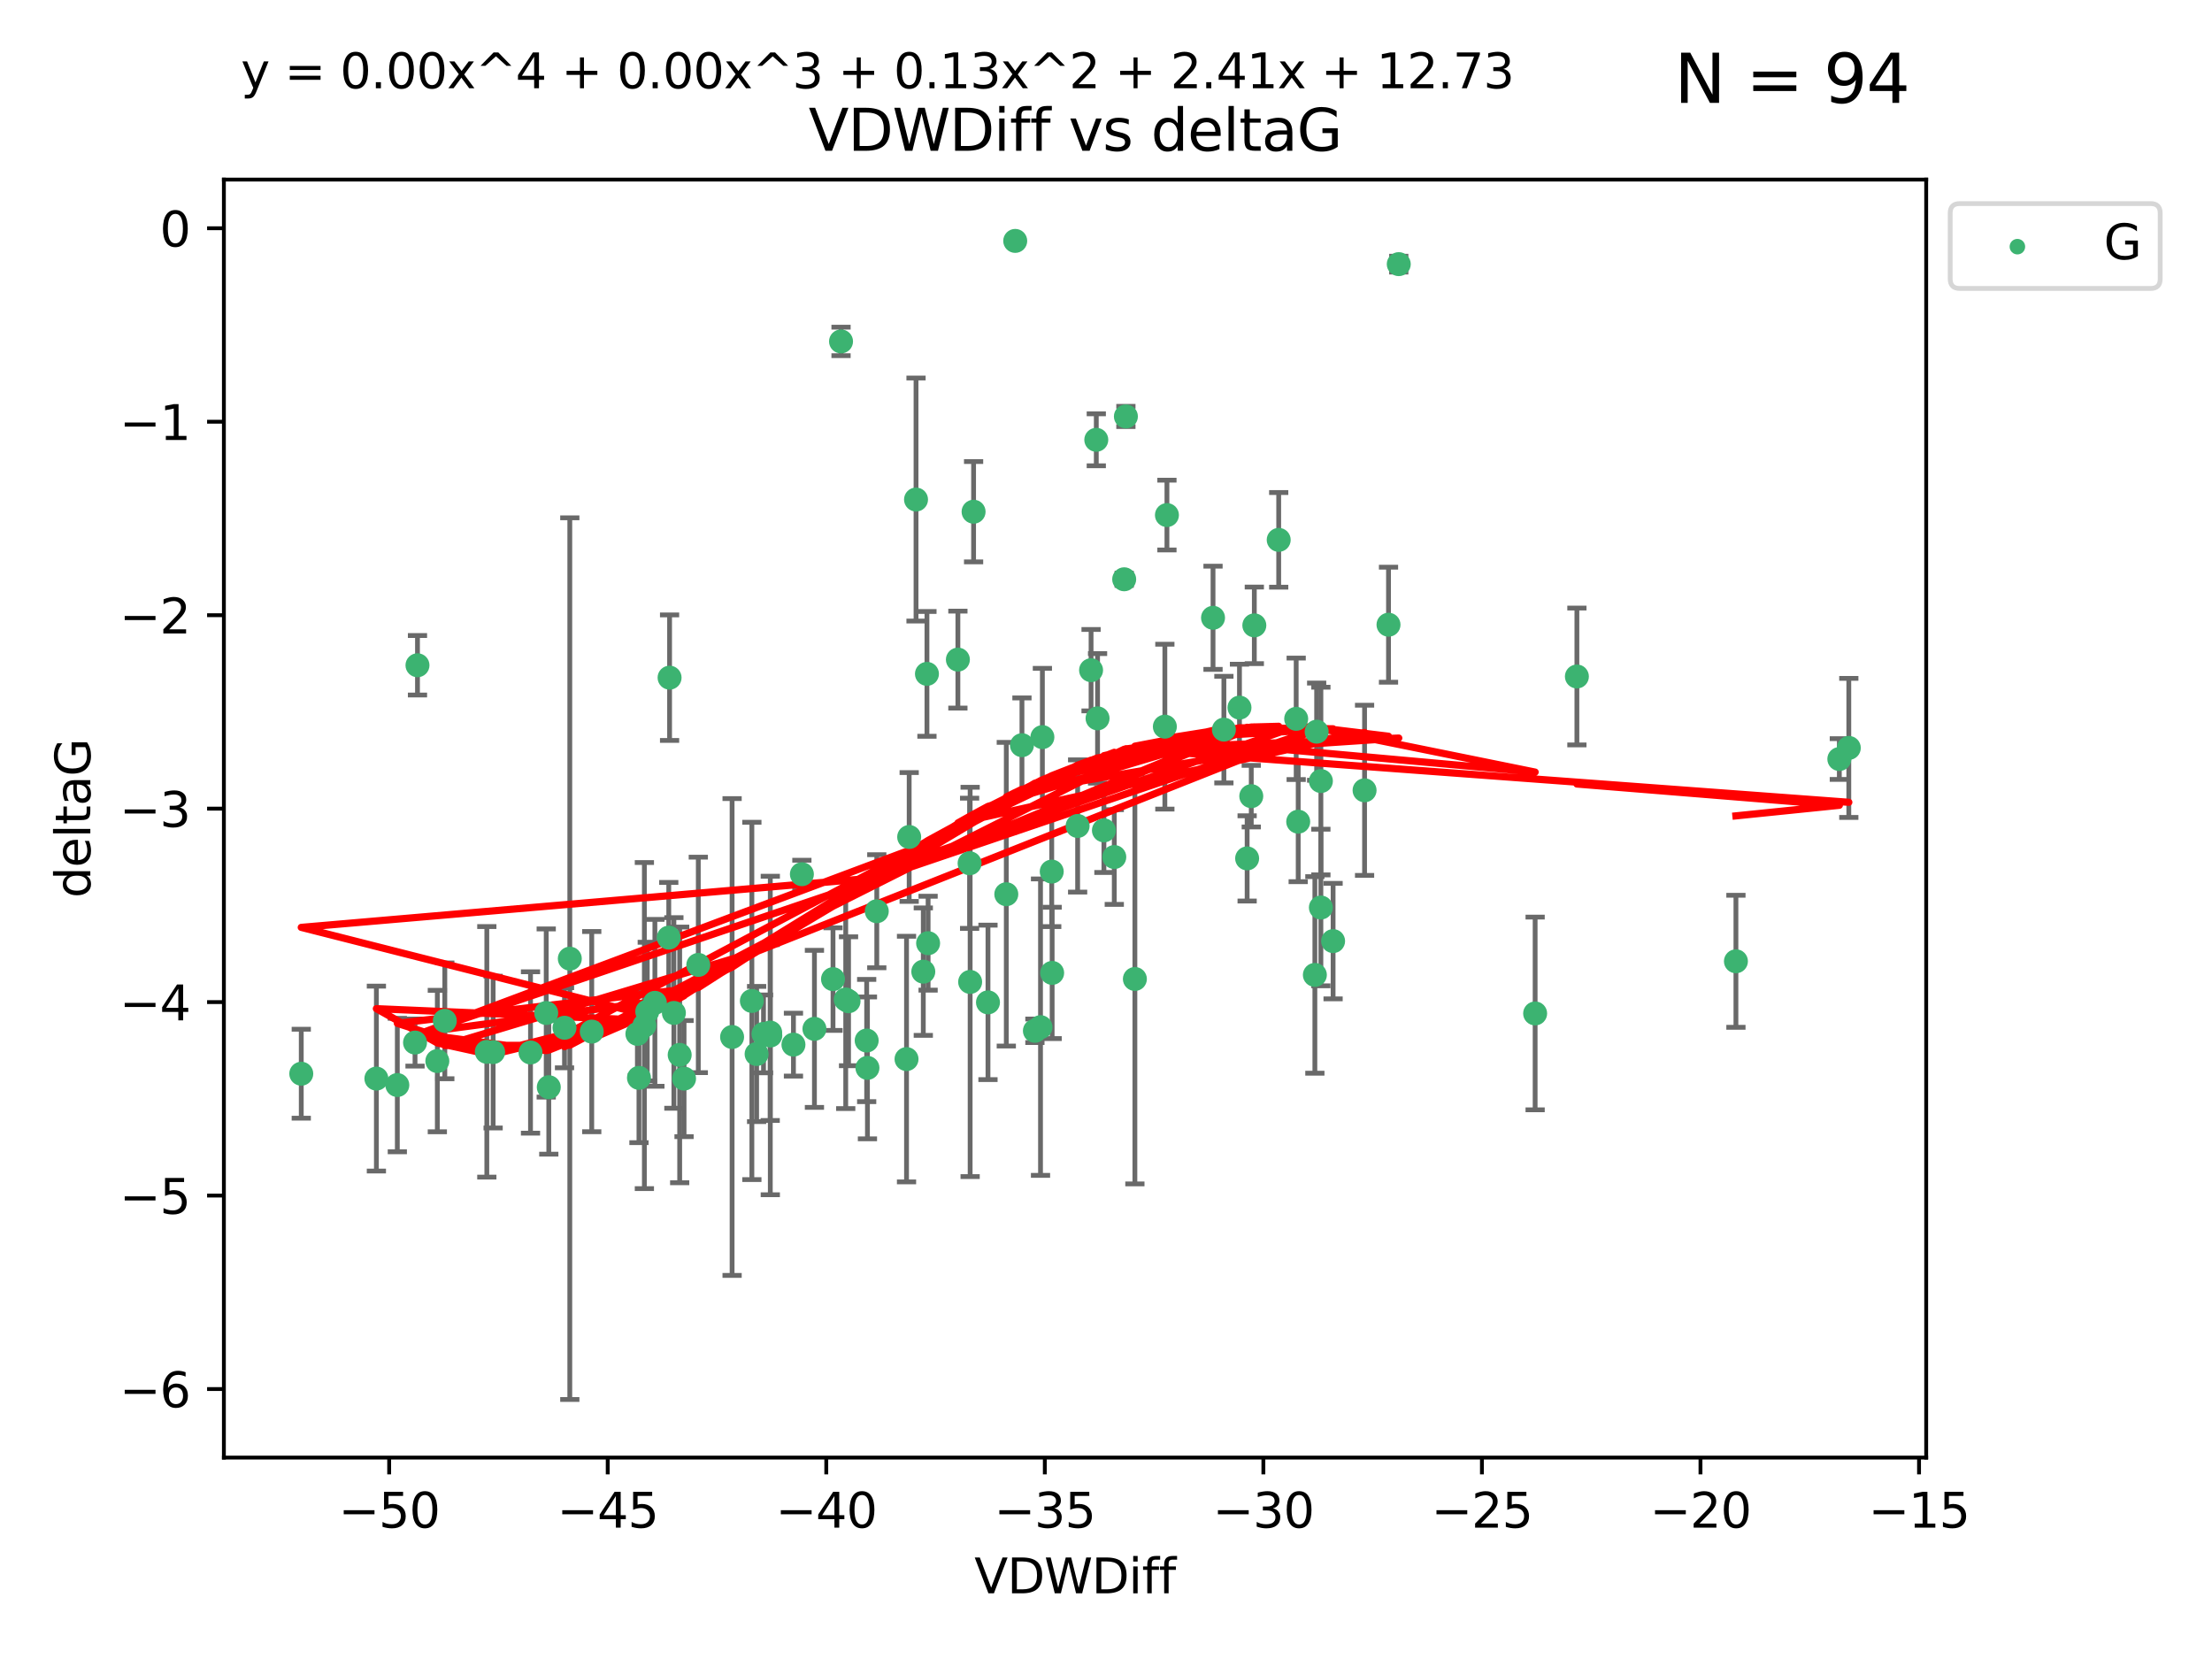 <?xml version="1.0" encoding="utf-8" standalone="no"?>
<!DOCTYPE svg PUBLIC "-//W3C//DTD SVG 1.1//EN"
  "http://www.w3.org/Graphics/SVG/1.1/DTD/svg11.dtd">
<svg xmlns:xlink="http://www.w3.org/1999/xlink" width="460.8pt" height="345.6pt" viewBox="0 0 460.8 345.6" xmlns="http://www.w3.org/2000/svg" version="1.1">
 <defs>
  <style type="text/css">*{stroke-linejoin: round; stroke-linecap: butt}</style>
 </defs>
 <g id="figure_1">
  <g id="patch_1">
   <path d="M 0 345.6 
L 460.8 345.6 
L 460.8 0 
L 0 0 
z
" style="fill: #ffffff"/>
  </g>
  <g id="axes_1">
   <g id="patch_2">
    <path d="M 46.64 303.64 
L 401.26 303.64 
L 401.26 37.411 
L 46.64 37.411 
z
" style="fill: #ffffff"/>
   </g>
   <g id="PathCollection_1">
    <defs>
     <path id="m10950ea909" d="M 0 1.118 
C 0.297 1.118 0.581 1 0.791 0.791 
C 1 0.581 1.118 0.297 1.118 0 
C 1.118 -0.297 1 -0.581 0.791 -0.791 
C 0.581 -1 0.297 -1.118 0 -1.118 
C -0.297 -1.118 -0.581 -1 -0.791 -0.791 
C -1 -0.581 -1.118 -0.297 -1.118 0 
C -1.118 0.297 -1 0.581 -0.791 0.791 
C -0.581 1 -0.297 1.118 0 1.118 
z
" style="stroke: #3cb371"/>
    </defs>
    <g clip-path="url(#p196e4dc6c4)">
     <use xlink:href="#m10950ea909" x="132.782" y="215.378" style="fill: #3cb371; stroke: #3cb371"/>
     <use xlink:href="#m10950ea909" x="78.408" y="224.69" style="fill: #3cb371; stroke: #3cb371"/>
     <use xlink:href="#m10950ea909" x="91.105" y="221.038" style="fill: #3cb371; stroke: #3cb371"/>
     <use xlink:href="#m10950ea909" x="101.413" y="219.117" style="fill: #3cb371; stroke: #3cb371"/>
     <use xlink:href="#m10950ea909" x="136.425" y="208.91" style="fill: #3cb371; stroke: #3cb371"/>
     <use xlink:href="#m10950ea909" x="123.272" y="214.904" style="fill: #3cb371; stroke: #3cb371"/>
     <use xlink:href="#m10950ea909" x="159.054" y="215.377" style="fill: #3cb371; stroke: #3cb371"/>
     <use xlink:href="#m10950ea909" x="180.704" y="222.461" style="fill: #3cb371; stroke: #3cb371"/>
     <use xlink:href="#m10950ea909" x="62.759" y="223.675" style="fill: #3cb371; stroke: #3cb371"/>
     <use xlink:href="#m10950ea909" x="134.834" y="210.733" style="fill: #3cb371; stroke: #3cb371"/>
     <use xlink:href="#m10950ea909" x="133.108" y="224.538" style="fill: #3cb371; stroke: #3cb371"/>
     <use xlink:href="#m10950ea909" x="102.727" y="219.172" style="fill: #3cb371; stroke: #3cb371"/>
     <use xlink:href="#m10950ea909" x="82.77" y="226.033" style="fill: #3cb371; stroke: #3cb371"/>
     <use xlink:href="#m10950ea909" x="145.469" y="201.007" style="fill: #3cb371; stroke: #3cb371"/>
     <use xlink:href="#m10950ea909" x="173.531" y="203.97" style="fill: #3cb371; stroke: #3cb371"/>
     <use xlink:href="#m10950ea909" x="152.509" y="216.027" style="fill: #3cb371; stroke: #3cb371"/>
     <use xlink:href="#m10950ea909" x="117.598" y="214.099" style="fill: #3cb371; stroke: #3cb371"/>
     <use xlink:href="#m10950ea909" x="160.446" y="215.103" style="fill: #3cb371; stroke: #3cb371"/>
     <use xlink:href="#m10950ea909" x="180.544" y="216.76" style="fill: #3cb371; stroke: #3cb371"/>
     <use xlink:href="#m10950ea909" x="188.846" y="220.627" style="fill: #3cb371; stroke: #3cb371"/>
     <use xlink:href="#m10950ea909" x="110.516" y="219.248" style="fill: #3cb371; stroke: #3cb371"/>
     <use xlink:href="#m10950ea909" x="140.384" y="211.011" style="fill: #3cb371; stroke: #3cb371"/>
     <use xlink:href="#m10950ea909" x="139.316" y="195.321" style="fill: #3cb371; stroke: #3cb371"/>
     <use xlink:href="#m10950ea909" x="160.468" y="215.715" style="fill: #3cb371; stroke: #3cb371"/>
     <use xlink:href="#m10950ea909" x="156.628" y="208.513" style="fill: #3cb371; stroke: #3cb371"/>
     <use xlink:href="#m10950ea909" x="165.291" y="217.615" style="fill: #3cb371; stroke: #3cb371"/>
     <use xlink:href="#m10950ea909" x="118.701" y="199.706" style="fill: #3cb371; stroke: #3cb371"/>
     <use xlink:href="#m10950ea909" x="92.662" y="212.658" style="fill: #3cb371; stroke: #3cb371"/>
     <use xlink:href="#m10950ea909" x="157.616" y="219.571" style="fill: #3cb371; stroke: #3cb371"/>
     <use xlink:href="#m10950ea909" x="275.164" y="189.054" style="fill: #3cb371; stroke: #3cb371"/>
     <use xlink:href="#m10950ea909" x="86.97" y="138.586" style="fill: #3cb371; stroke: #3cb371"/>
     <use xlink:href="#m10950ea909" x="190.825" y="104.062" style="fill: #3cb371; stroke: #3cb371"/>
     <use xlink:href="#m10950ea909" x="141.59" y="219.754" style="fill: #3cb371; stroke: #3cb371"/>
     <use xlink:href="#m10950ea909" x="86.459" y="217.186" style="fill: #3cb371; stroke: #3cb371"/>
     <use xlink:href="#m10950ea909" x="113.788" y="211.028" style="fill: #3cb371; stroke: #3cb371"/>
     <use xlink:href="#m10950ea909" x="114.323" y="226.486" style="fill: #3cb371; stroke: #3cb371"/>
     <use xlink:href="#m10950ea909" x="142.501" y="224.692" style="fill: #3cb371; stroke: #3cb371"/>
     <use xlink:href="#m10950ea909" x="139.486" y="141.169" style="fill: #3cb371; stroke: #3cb371"/>
     <use xlink:href="#m10950ea909" x="219.181" y="202.673" style="fill: #3cb371; stroke: #3cb371"/>
     <use xlink:href="#m10950ea909" x="201.986" y="179.836" style="fill: #3cb371; stroke: #3cb371"/>
     <use xlink:href="#m10950ea909" x="232.125" y="178.535" style="fill: #3cb371; stroke: #3cb371"/>
     <use xlink:href="#m10950ea909" x="216.758" y="213.976" style="fill: #3cb371; stroke: #3cb371"/>
     <use xlink:href="#m10950ea909" x="175.202" y="71.124" style="fill: #3cb371; stroke: #3cb371"/>
     <use xlink:href="#m10950ea909" x="176.181" y="208.213" style="fill: #3cb371; stroke: #3cb371"/>
     <use xlink:href="#m10950ea909" x="259.801" y="178.821" style="fill: #3cb371; stroke: #3cb371"/>
     <use xlink:href="#m10950ea909" x="215.589" y="214.736" style="fill: #3cb371; stroke: #3cb371"/>
     <use xlink:href="#m10950ea909" x="169.662" y="214.332" style="fill: #3cb371; stroke: #3cb371"/>
     <use xlink:href="#m10950ea909" x="134.236" y="213.643" style="fill: #3cb371; stroke: #3cb371"/>
     <use xlink:href="#m10950ea909" x="202.816" y="106.6" style="fill: #3cb371; stroke: #3cb371"/>
     <use xlink:href="#m10950ea909" x="205.814" y="208.813" style="fill: #3cb371; stroke: #3cb371"/>
     <use xlink:href="#m10950ea909" x="261.299" y="130.275" style="fill: #3cb371; stroke: #3cb371"/>
     <use xlink:href="#m10950ea909" x="176.769" y="208.579" style="fill: #3cb371; stroke: #3cb371"/>
     <use xlink:href="#m10950ea909" x="193.342" y="196.485" style="fill: #3cb371; stroke: #3cb371"/>
     <use xlink:href="#m10950ea909" x="212.891" y="155.236" style="fill: #3cb371; stroke: #3cb371"/>
     <use xlink:href="#m10950ea909" x="209.63" y="186.282" style="fill: #3cb371; stroke: #3cb371"/>
     <use xlink:href="#m10950ea909" x="211.489" y="50.185" style="fill: #3cb371; stroke: #3cb371"/>
     <use xlink:href="#m10950ea909" x="284.265" y="164.637" style="fill: #3cb371; stroke: #3cb371"/>
     <use xlink:href="#m10950ea909" x="199.546" y="137.408" style="fill: #3cb371; stroke: #3cb371"/>
     <use xlink:href="#m10950ea909" x="202.098" y="204.555" style="fill: #3cb371; stroke: #3cb371"/>
     <use xlink:href="#m10950ea909" x="217.148" y="153.556" style="fill: #3cb371; stroke: #3cb371"/>
     <use xlink:href="#m10950ea909" x="227.29" y="139.612" style="fill: #3cb371; stroke: #3cb371"/>
     <use xlink:href="#m10950ea909" x="224.49" y="172.064" style="fill: #3cb371; stroke: #3cb371"/>
     <use xlink:href="#m10950ea909" x="193.1" y="140.38" style="fill: #3cb371; stroke: #3cb371"/>
     <use xlink:href="#m10950ea909" x="167.047" y="182.113" style="fill: #3cb371; stroke: #3cb371"/>
     <use xlink:href="#m10950ea909" x="243.094" y="107.299" style="fill: #3cb371; stroke: #3cb371"/>
     <use xlink:href="#m10950ea909" x="254.959" y="151.994" style="fill: #3cb371; stroke: #3cb371"/>
     <use xlink:href="#m10950ea909" x="236.417" y="203.939" style="fill: #3cb371; stroke: #3cb371"/>
     <use xlink:href="#m10950ea909" x="260.662" y="165.856" style="fill: #3cb371; stroke: #3cb371"/>
     <use xlink:href="#m10950ea909" x="266.378" y="112.465" style="fill: #3cb371; stroke: #3cb371"/>
     <use xlink:href="#m10950ea909" x="234.188" y="120.674" style="fill: #3cb371; stroke: #3cb371"/>
     <use xlink:href="#m10950ea909" x="189.399" y="174.361" style="fill: #3cb371; stroke: #3cb371"/>
     <use xlink:href="#m10950ea909" x="192.34" y="202.412" style="fill: #3cb371; stroke: #3cb371"/>
     <use xlink:href="#m10950ea909" x="219.095" y="181.565" style="fill: #3cb371; stroke: #3cb371"/>
     <use xlink:href="#m10950ea909" x="228.642" y="149.648" style="fill: #3cb371; stroke: #3cb371"/>
     <use xlink:href="#m10950ea909" x="182.65" y="189.827" style="fill: #3cb371; stroke: #3cb371"/>
     <use xlink:href="#m10950ea909" x="270.019" y="149.745" style="fill: #3cb371; stroke: #3cb371"/>
     <use xlink:href="#m10950ea909" x="275.166" y="162.707" style="fill: #3cb371; stroke: #3cb371"/>
     <use xlink:href="#m10950ea909" x="252.696" y="128.696" style="fill: #3cb371; stroke: #3cb371"/>
     <use xlink:href="#m10950ea909" x="229.966" y="172.984" style="fill: #3cb371; stroke: #3cb371"/>
     <use xlink:href="#m10950ea909" x="289.251" y="130.139" style="fill: #3cb371; stroke: #3cb371"/>
     <use xlink:href="#m10950ea909" x="274.284" y="152.419" style="fill: #3cb371; stroke: #3cb371"/>
     <use xlink:href="#m10950ea909" x="270.44" y="171.172" style="fill: #3cb371; stroke: #3cb371"/>
     <use xlink:href="#m10950ea909" x="273.911" y="203.091" style="fill: #3cb371; stroke: #3cb371"/>
     <use xlink:href="#m10950ea909" x="319.797" y="211.12" style="fill: #3cb371; stroke: #3cb371"/>
     <use xlink:href="#m10950ea909" x="242.661" y="151.374" style="fill: #3cb371; stroke: #3cb371"/>
     <use xlink:href="#m10950ea909" x="277.708" y="196.048" style="fill: #3cb371; stroke: #3cb371"/>
     <use xlink:href="#m10950ea909" x="258.206" y="147.408" style="fill: #3cb371; stroke: #3cb371"/>
     <use xlink:href="#m10950ea909" x="228.377" y="91.62" style="fill: #3cb371; stroke: #3cb371"/>
     <use xlink:href="#m10950ea909" x="291.388" y="55.023" style="fill: #3cb371; stroke: #3cb371"/>
     <use xlink:href="#m10950ea909" x="234.545" y="86.751" style="fill: #3cb371; stroke: #3cb371"/>
     <use xlink:href="#m10950ea909" x="385.141" y="155.804" style="fill: #3cb371; stroke: #3cb371"/>
     <use xlink:href="#m10950ea909" x="328.496" y="140.924" style="fill: #3cb371; stroke: #3cb371"/>
     <use xlink:href="#m10950ea909" x="383.166" y="158.121" style="fill: #3cb371; stroke: #3cb371"/>
     <use xlink:href="#m10950ea909" x="361.626" y="200.254" style="fill: #3cb371; stroke: #3cb371"/>
    </g>
   </g>
   <g id="matplotlib.axis_1">
    <g id="xtick_1">
     <g id="line2d_1">
      <defs>
       <path id="m129edd6c92" d="M 0 0 
L 0 3.5 
" style="stroke: #000000; stroke-width: 0.8"/>
      </defs>
      <g>
       <use xlink:href="#m129edd6c92" x="81.071" y="303.64" style="stroke: #000000; stroke-width: 0.8"/>
      </g>
     </g>
     <g id="text_1">
      <!-- −50 -->
      <g transform="translate(70.519 318.238)scale(0.1 -0.1)">
       <defs>
        <path id="DejaVuSans-2212" d="M 678 2272 
L 4684 2272 
L 4684 1741 
L 678 1741 
L 678 2272 
z
" transform="scale(0.016)"/>
        <path id="DejaVuSans-35" d="M 691 4666 
L 3169 4666 
L 3169 4134 
L 1269 4134 
L 1269 2991 
Q 1406 3038 1543 3061 
Q 1681 3084 1819 3084 
Q 2600 3084 3056 2656 
Q 3513 2228 3513 1497 
Q 3513 744 3044 326 
Q 2575 -91 1722 -91 
Q 1428 -91 1123 -41 
Q 819 9 494 109 
L 494 744 
Q 775 591 1075 516 
Q 1375 441 1709 441 
Q 2250 441 2565 725 
Q 2881 1009 2881 1497 
Q 2881 1984 2565 2268 
Q 2250 2553 1709 2553 
Q 1456 2553 1204 2497 
Q 953 2441 691 2322 
L 691 4666 
z
" transform="scale(0.016)"/>
        <path id="DejaVuSans-30" d="M 2034 4250 
Q 1547 4250 1301 3770 
Q 1056 3291 1056 2328 
Q 1056 1369 1301 889 
Q 1547 409 2034 409 
Q 2525 409 2770 889 
Q 3016 1369 3016 2328 
Q 3016 3291 2770 3770 
Q 2525 4250 2034 4250 
z
M 2034 4750 
Q 2819 4750 3233 4129 
Q 3647 3509 3647 2328 
Q 3647 1150 3233 529 
Q 2819 -91 2034 -91 
Q 1250 -91 836 529 
Q 422 1150 422 2328 
Q 422 3509 836 4129 
Q 1250 4750 2034 4750 
z
" transform="scale(0.016)"/>
       </defs>
       <use xlink:href="#DejaVuSans-2212"/>
       <use xlink:href="#DejaVuSans-35" x="83.789"/>
       <use xlink:href="#DejaVuSans-30" x="147.412"/>
      </g>
     </g>
    </g>
    <g id="xtick_2">
     <g id="line2d_2">
      <g>
       <use xlink:href="#m129edd6c92" x="126.6" y="303.64" style="stroke: #000000; stroke-width: 0.8"/>
      </g>
     </g>
     <g id="text_2">
      <!-- −45 -->
      <g transform="translate(116.047 318.238)scale(0.1 -0.1)">
       <defs>
        <path id="DejaVuSans-34" d="M 2419 4116 
L 825 1625 
L 2419 1625 
L 2419 4116 
z
M 2253 4666 
L 3047 4666 
L 3047 1625 
L 3713 1625 
L 3713 1100 
L 3047 1100 
L 3047 0 
L 2419 0 
L 2419 1100 
L 313 1100 
L 313 1709 
L 2253 4666 
z
" transform="scale(0.016)"/>
       </defs>
       <use xlink:href="#DejaVuSans-2212"/>
       <use xlink:href="#DejaVuSans-34" x="83.789"/>
       <use xlink:href="#DejaVuSans-35" x="147.412"/>
      </g>
     </g>
    </g>
    <g id="xtick_3">
     <g id="line2d_3">
      <g>
       <use xlink:href="#m129edd6c92" x="172.128" y="303.64" style="stroke: #000000; stroke-width: 0.8"/>
      </g>
     </g>
     <g id="text_3">
      <!-- −40 -->
      <g transform="translate(161.576 318.238)scale(0.1 -0.1)">
       <use xlink:href="#DejaVuSans-2212"/>
       <use xlink:href="#DejaVuSans-34" x="83.789"/>
       <use xlink:href="#DejaVuSans-30" x="147.412"/>
      </g>
     </g>
    </g>
    <g id="xtick_4">
     <g id="line2d_4">
      <g>
       <use xlink:href="#m129edd6c92" x="217.656" y="303.64" style="stroke: #000000; stroke-width: 0.8"/>
      </g>
     </g>
     <g id="text_4">
      <!-- −35 -->
      <g transform="translate(207.104 318.238)scale(0.1 -0.1)">
       <defs>
        <path id="DejaVuSans-33" d="M 2597 2516 
Q 3050 2419 3304 2112 
Q 3559 1806 3559 1356 
Q 3559 666 3084 287 
Q 2609 -91 1734 -91 
Q 1441 -91 1130 -33 
Q 819 25 488 141 
L 488 750 
Q 750 597 1062 519 
Q 1375 441 1716 441 
Q 2309 441 2620 675 
Q 2931 909 2931 1356 
Q 2931 1769 2642 2001 
Q 2353 2234 1838 2234 
L 1294 2234 
L 1294 2753 
L 1863 2753 
Q 2328 2753 2575 2939 
Q 2822 3125 2822 3475 
Q 2822 3834 2567 4026 
Q 2313 4219 1838 4219 
Q 1578 4219 1281 4162 
Q 984 4106 628 3988 
L 628 4550 
Q 988 4650 1302 4700 
Q 1616 4750 1894 4750 
Q 2613 4750 3031 4423 
Q 3450 4097 3450 3541 
Q 3450 3153 3228 2886 
Q 3006 2619 2597 2516 
z
" transform="scale(0.016)"/>
       </defs>
       <use xlink:href="#DejaVuSans-2212"/>
       <use xlink:href="#DejaVuSans-33" x="83.789"/>
       <use xlink:href="#DejaVuSans-35" x="147.412"/>
      </g>
     </g>
    </g>
    <g id="xtick_5">
     <g id="line2d_5">
      <g>
       <use xlink:href="#m129edd6c92" x="263.184" y="303.64" style="stroke: #000000; stroke-width: 0.8"/>
      </g>
     </g>
     <g id="text_5">
      <!-- −30 -->
      <g transform="translate(252.632 318.238)scale(0.1 -0.1)">
       <use xlink:href="#DejaVuSans-2212"/>
       <use xlink:href="#DejaVuSans-33" x="83.789"/>
       <use xlink:href="#DejaVuSans-30" x="147.412"/>
      </g>
     </g>
    </g>
    <g id="xtick_6">
     <g id="line2d_6">
      <g>
       <use xlink:href="#m129edd6c92" x="308.713" y="303.64" style="stroke: #000000; stroke-width: 0.8"/>
      </g>
     </g>
     <g id="text_6">
      <!-- −25 -->
      <g transform="translate(298.16 318.238)scale(0.1 -0.1)">
       <defs>
        <path id="DejaVuSans-32" d="M 1228 531 
L 3431 531 
L 3431 0 
L 469 0 
L 469 531 
Q 828 903 1448 1529 
Q 2069 2156 2228 2338 
Q 2531 2678 2651 2914 
Q 2772 3150 2772 3378 
Q 2772 3750 2511 3984 
Q 2250 4219 1831 4219 
Q 1534 4219 1204 4116 
Q 875 4013 500 3803 
L 500 4441 
Q 881 4594 1212 4672 
Q 1544 4750 1819 4750 
Q 2544 4750 2975 4387 
Q 3406 4025 3406 3419 
Q 3406 3131 3298 2873 
Q 3191 2616 2906 2266 
Q 2828 2175 2409 1742 
Q 1991 1309 1228 531 
z
" transform="scale(0.016)"/>
       </defs>
       <use xlink:href="#DejaVuSans-2212"/>
       <use xlink:href="#DejaVuSans-32" x="83.789"/>
       <use xlink:href="#DejaVuSans-35" x="147.412"/>
      </g>
     </g>
    </g>
    <g id="xtick_7">
     <g id="line2d_7">
      <g>
       <use xlink:href="#m129edd6c92" x="354.241" y="303.64" style="stroke: #000000; stroke-width: 0.8"/>
      </g>
     </g>
     <g id="text_7">
      <!-- −20 -->
      <g transform="translate(343.689 318.238)scale(0.1 -0.1)">
       <use xlink:href="#DejaVuSans-2212"/>
       <use xlink:href="#DejaVuSans-32" x="83.789"/>
       <use xlink:href="#DejaVuSans-30" x="147.412"/>
      </g>
     </g>
    </g>
    <g id="xtick_8">
     <g id="line2d_8">
      <g>
       <use xlink:href="#m129edd6c92" x="399.769" y="303.64" style="stroke: #000000; stroke-width: 0.8"/>
      </g>
     </g>
     <g id="text_8">
      <!-- −15 -->
      <g transform="translate(389.217 318.238)scale(0.1 -0.1)">
       <defs>
        <path id="DejaVuSans-31" d="M 794 531 
L 1825 531 
L 1825 4091 
L 703 3866 
L 703 4441 
L 1819 4666 
L 2450 4666 
L 2450 531 
L 3481 531 
L 3481 0 
L 794 0 
L 794 531 
z
" transform="scale(0.016)"/>
       </defs>
       <use xlink:href="#DejaVuSans-2212"/>
       <use xlink:href="#DejaVuSans-31" x="83.789"/>
       <use xlink:href="#DejaVuSans-35" x="147.412"/>
      </g>
     </g>
    </g>
    <g id="text_9">
     <!-- VDWDiff -->
     <g transform="translate(202.977 331.917)scale(0.1 -0.1)">
      <defs>
       <path id="DejaVuSans-56" d="M 1831 0 
L 50 4666 
L 709 4666 
L 2188 738 
L 3669 4666 
L 4325 4666 
L 2547 0 
L 1831 0 
z
" transform="scale(0.016)"/>
       <path id="DejaVuSans-44" d="M 1259 4147 
L 1259 519 
L 2022 519 
Q 2988 519 3436 956 
Q 3884 1394 3884 2338 
Q 3884 3275 3436 3711 
Q 2988 4147 2022 4147 
L 1259 4147 
z
M 628 4666 
L 1925 4666 
Q 3281 4666 3915 4102 
Q 4550 3538 4550 2338 
Q 4550 1131 3912 565 
Q 3275 0 1925 0 
L 628 0 
L 628 4666 
z
" transform="scale(0.016)"/>
       <path id="DejaVuSans-57" d="M 213 4666 
L 850 4666 
L 1831 722 
L 2809 4666 
L 3519 4666 
L 4500 722 
L 5478 4666 
L 6119 4666 
L 4947 0 
L 4153 0 
L 3169 4050 
L 2175 0 
L 1381 0 
L 213 4666 
z
" transform="scale(0.016)"/>
       <path id="DejaVuSans-69" d="M 603 3500 
L 1178 3500 
L 1178 0 
L 603 0 
L 603 3500 
z
M 603 4863 
L 1178 4863 
L 1178 4134 
L 603 4134 
L 603 4863 
z
" transform="scale(0.016)"/>
       <path id="DejaVuSans-66" d="M 2375 4863 
L 2375 4384 
L 1825 4384 
Q 1516 4384 1395 4259 
Q 1275 4134 1275 3809 
L 1275 3500 
L 2222 3500 
L 2222 3053 
L 1275 3053 
L 1275 0 
L 697 0 
L 697 3053 
L 147 3053 
L 147 3500 
L 697 3500 
L 697 3744 
Q 697 4328 969 4595 
Q 1241 4863 1831 4863 
L 2375 4863 
z
" transform="scale(0.016)"/>
      </defs>
      <use xlink:href="#DejaVuSans-56"/>
      <use xlink:href="#DejaVuSans-44" x="68.408"/>
      <use xlink:href="#DejaVuSans-57" x="145.41"/>
      <use xlink:href="#DejaVuSans-44" x="244.287"/>
      <use xlink:href="#DejaVuSans-69" x="321.289"/>
      <use xlink:href="#DejaVuSans-66" x="349.072"/>
      <use xlink:href="#DejaVuSans-66" x="384.277"/>
     </g>
    </g>
   </g>
   <g id="matplotlib.axis_2">
    <g id="ytick_1">
     <g id="line2d_9">
      <defs>
       <path id="m22dc839871" d="M 0 0 
L -3.5 0 
" style="stroke: #000000; stroke-width: 0.8"/>
      </defs>
      <g>
       <use xlink:href="#m22dc839871" x="46.64" y="289.36" style="stroke: #000000; stroke-width: 0.8"/>
      </g>
     </g>
     <g id="text_10">
      <!-- −6 -->
      <g transform="translate(24.898 293.159)scale(0.1 -0.1)">
       <defs>
        <path id="DejaVuSans-36" d="M 2113 2584 
Q 1688 2584 1439 2293 
Q 1191 2003 1191 1497 
Q 1191 994 1439 701 
Q 1688 409 2113 409 
Q 2538 409 2786 701 
Q 3034 994 3034 1497 
Q 3034 2003 2786 2293 
Q 2538 2584 2113 2584 
z
M 3366 4563 
L 3366 3988 
Q 3128 4100 2886 4159 
Q 2644 4219 2406 4219 
Q 1781 4219 1451 3797 
Q 1122 3375 1075 2522 
Q 1259 2794 1537 2939 
Q 1816 3084 2150 3084 
Q 2853 3084 3261 2657 
Q 3669 2231 3669 1497 
Q 3669 778 3244 343 
Q 2819 -91 2113 -91 
Q 1303 -91 875 529 
Q 447 1150 447 2328 
Q 447 3434 972 4092 
Q 1497 4750 2381 4750 
Q 2619 4750 2861 4703 
Q 3103 4656 3366 4563 
z
" transform="scale(0.016)"/>
       </defs>
       <use xlink:href="#DejaVuSans-2212"/>
       <use xlink:href="#DejaVuSans-36" x="83.789"/>
      </g>
     </g>
    </g>
    <g id="ytick_2">
     <g id="line2d_10">
      <g>
       <use xlink:href="#m22dc839871" x="46.64" y="249.059" style="stroke: #000000; stroke-width: 0.8"/>
      </g>
     </g>
     <g id="text_11">
      <!-- −5 -->
      <g transform="translate(24.898 252.858)scale(0.1 -0.1)">
       <use xlink:href="#DejaVuSans-2212"/>
       <use xlink:href="#DejaVuSans-35" x="83.789"/>
      </g>
     </g>
    </g>
    <g id="ytick_3">
     <g id="line2d_11">
      <g>
       <use xlink:href="#m22dc839871" x="46.64" y="208.758" style="stroke: #000000; stroke-width: 0.8"/>
      </g>
     </g>
     <g id="text_12">
      <!-- −4 -->
      <g transform="translate(24.898 212.557)scale(0.1 -0.1)">
       <use xlink:href="#DejaVuSans-2212"/>
       <use xlink:href="#DejaVuSans-34" x="83.789"/>
      </g>
     </g>
    </g>
    <g id="ytick_4">
     <g id="line2d_12">
      <g>
       <use xlink:href="#m22dc839871" x="46.64" y="168.457" style="stroke: #000000; stroke-width: 0.8"/>
      </g>
     </g>
     <g id="text_13">
      <!-- −3 -->
      <g transform="translate(24.898 172.256)scale(0.1 -0.1)">
       <use xlink:href="#DejaVuSans-2212"/>
       <use xlink:href="#DejaVuSans-33" x="83.789"/>
      </g>
     </g>
    </g>
    <g id="ytick_5">
     <g id="line2d_13">
      <g>
       <use xlink:href="#m22dc839871" x="46.64" y="128.155" style="stroke: #000000; stroke-width: 0.8"/>
      </g>
     </g>
     <g id="text_14">
      <!-- −2 -->
      <g transform="translate(24.898 131.955)scale(0.1 -0.1)">
       <use xlink:href="#DejaVuSans-2212"/>
       <use xlink:href="#DejaVuSans-32" x="83.789"/>
      </g>
     </g>
    </g>
    <g id="ytick_6">
     <g id="line2d_14">
      <g>
       <use xlink:href="#m22dc839871" x="46.64" y="87.854" style="stroke: #000000; stroke-width: 0.8"/>
      </g>
     </g>
     <g id="text_15">
      <!-- −1 -->
      <g transform="translate(24.898 91.653)scale(0.1 -0.1)">
       <use xlink:href="#DejaVuSans-2212"/>
       <use xlink:href="#DejaVuSans-31" x="83.789"/>
      </g>
     </g>
    </g>
    <g id="ytick_7">
     <g id="line2d_15">
      <g>
       <use xlink:href="#m22dc839871" x="46.64" y="47.553" style="stroke: #000000; stroke-width: 0.8"/>
      </g>
     </g>
     <g id="text_16">
      <!-- 0 -->
      <g transform="translate(33.278 51.352)scale(0.1 -0.1)">
       <use xlink:href="#DejaVuSans-30"/>
      </g>
     </g>
    </g>
    <g id="text_17">
     <!-- deltaG -->
     <g transform="translate(18.818 187.064)rotate(-90)scale(0.1 -0.1)">
      <defs>
       <path id="DejaVuSans-64" d="M 2906 2969 
L 2906 4863 
L 3481 4863 
L 3481 0 
L 2906 0 
L 2906 525 
Q 2725 213 2448 61 
Q 2172 -91 1784 -91 
Q 1150 -91 751 415 
Q 353 922 353 1747 
Q 353 2572 751 3078 
Q 1150 3584 1784 3584 
Q 2172 3584 2448 3432 
Q 2725 3281 2906 2969 
z
M 947 1747 
Q 947 1113 1208 752 
Q 1469 391 1925 391 
Q 2381 391 2643 752 
Q 2906 1113 2906 1747 
Q 2906 2381 2643 2742 
Q 2381 3103 1925 3103 
Q 1469 3103 1208 2742 
Q 947 2381 947 1747 
z
" transform="scale(0.016)"/>
       <path id="DejaVuSans-65" d="M 3597 1894 
L 3597 1613 
L 953 1613 
Q 991 1019 1311 708 
Q 1631 397 2203 397 
Q 2534 397 2845 478 
Q 3156 559 3463 722 
L 3463 178 
Q 3153 47 2828 -22 
Q 2503 -91 2169 -91 
Q 1331 -91 842 396 
Q 353 884 353 1716 
Q 353 2575 817 3079 
Q 1281 3584 2069 3584 
Q 2775 3584 3186 3129 
Q 3597 2675 3597 1894 
z
M 3022 2063 
Q 3016 2534 2758 2815 
Q 2500 3097 2075 3097 
Q 1594 3097 1305 2825 
Q 1016 2553 972 2059 
L 3022 2063 
z
" transform="scale(0.016)"/>
       <path id="DejaVuSans-6c" d="M 603 4863 
L 1178 4863 
L 1178 0 
L 603 0 
L 603 4863 
z
" transform="scale(0.016)"/>
       <path id="DejaVuSans-74" d="M 1172 4494 
L 1172 3500 
L 2356 3500 
L 2356 3053 
L 1172 3053 
L 1172 1153 
Q 1172 725 1289 603 
Q 1406 481 1766 481 
L 2356 481 
L 2356 0 
L 1766 0 
Q 1100 0 847 248 
Q 594 497 594 1153 
L 594 3053 
L 172 3053 
L 172 3500 
L 594 3500 
L 594 4494 
L 1172 4494 
z
" transform="scale(0.016)"/>
       <path id="DejaVuSans-61" d="M 2194 1759 
Q 1497 1759 1228 1600 
Q 959 1441 959 1056 
Q 959 750 1161 570 
Q 1363 391 1709 391 
Q 2188 391 2477 730 
Q 2766 1069 2766 1631 
L 2766 1759 
L 2194 1759 
z
M 3341 1997 
L 3341 0 
L 2766 0 
L 2766 531 
Q 2569 213 2275 61 
Q 1981 -91 1556 -91 
Q 1019 -91 701 211 
Q 384 513 384 1019 
Q 384 1609 779 1909 
Q 1175 2209 1959 2209 
L 2766 2209 
L 2766 2266 
Q 2766 2663 2505 2880 
Q 2244 3097 1772 3097 
Q 1472 3097 1187 3025 
Q 903 2953 641 2809 
L 641 3341 
Q 956 3463 1253 3523 
Q 1550 3584 1831 3584 
Q 2591 3584 2966 3190 
Q 3341 2797 3341 1997 
z
" transform="scale(0.016)"/>
       <path id="DejaVuSans-47" d="M 3809 666 
L 3809 1919 
L 2778 1919 
L 2778 2438 
L 4434 2438 
L 4434 434 
Q 4069 175 3628 42 
Q 3188 -91 2688 -91 
Q 1594 -91 976 548 
Q 359 1188 359 2328 
Q 359 3472 976 4111 
Q 1594 4750 2688 4750 
Q 3144 4750 3555 4637 
Q 3966 4525 4313 4306 
L 4313 3634 
Q 3963 3931 3569 4081 
Q 3175 4231 2741 4231 
Q 1884 4231 1454 3753 
Q 1025 3275 1025 2328 
Q 1025 1384 1454 906 
Q 1884 428 2741 428 
Q 3075 428 3337 486 
Q 3600 544 3809 666 
z
" transform="scale(0.016)"/>
      </defs>
      <use xlink:href="#DejaVuSans-64"/>
      <use xlink:href="#DejaVuSans-65" x="63.477"/>
      <use xlink:href="#DejaVuSans-6c" x="125"/>
      <use xlink:href="#DejaVuSans-74" x="152.783"/>
      <use xlink:href="#DejaVuSans-61" x="191.992"/>
      <use xlink:href="#DejaVuSans-47" x="253.271"/>
     </g>
    </g>
   </g>
   <g id="LineCollection_1">
    <path d="M 132.782 224.03 
L 132.782 206.726 
" clip-path="url(#p196e4dc6c4)" style="fill: none; stroke: #696969"/>
    <path d="M 78.408 243.95 
L 78.408 205.43 
" clip-path="url(#p196e4dc6c4)" style="fill: none; stroke: #696969"/>
    <path d="M 91.105 235.771 
L 91.105 206.304 
" clip-path="url(#p196e4dc6c4)" style="fill: none; stroke: #696969"/>
    <path d="M 101.413 245.215 
L 101.413 193.019 
" clip-path="url(#p196e4dc6c4)" style="fill: none; stroke: #696969"/>
    <path d="M 136.425 226.292 
L 136.425 191.529 
" clip-path="url(#p196e4dc6c4)" style="fill: none; stroke: #696969"/>
    <path d="M 123.272 235.758 
L 123.272 194.05 
" clip-path="url(#p196e4dc6c4)" style="fill: none; stroke: #696969"/>
    <path d="M 159.054 223.49 
L 159.054 207.264 
" clip-path="url(#p196e4dc6c4)" style="fill: none; stroke: #696969"/>
    <path d="M 180.704 237.239 
L 180.704 207.683 
" clip-path="url(#p196e4dc6c4)" style="fill: none; stroke: #696969"/>
    <path d="M 62.759 232.941 
L 62.759 214.409 
" clip-path="url(#p196e4dc6c4)" style="fill: none; stroke: #696969"/>
    <path d="M 134.834 225.178 
L 134.834 196.288 
" clip-path="url(#p196e4dc6c4)" style="fill: none; stroke: #696969"/>
    <path d="M 133.108 238.039 
L 133.108 211.036 
" clip-path="url(#p196e4dc6c4)" style="fill: none; stroke: #696969"/>
    <path d="M 102.727 234.98 
L 102.727 203.364 
" clip-path="url(#p196e4dc6c4)" style="fill: none; stroke: #696969"/>
    <path d="M 82.77 239.935 
L 82.77 212.13 
" clip-path="url(#p196e4dc6c4)" style="fill: none; stroke: #696969"/>
    <path d="M 145.469 223.454 
L 145.469 178.56 
" clip-path="url(#p196e4dc6c4)" style="fill: none; stroke: #696969"/>
    <path d="M 173.531 214.654 
L 173.531 193.286 
" clip-path="url(#p196e4dc6c4)" style="fill: none; stroke: #696969"/>
    <path d="M 152.509 265.691 
L 152.509 166.364 
" clip-path="url(#p196e4dc6c4)" style="fill: none; stroke: #696969"/>
    <path d="M 117.598 222.446 
L 117.598 205.751 
" clip-path="url(#p196e4dc6c4)" style="fill: none; stroke: #696969"/>
    <path d="M 160.446 233.42 
L 160.446 196.786 
" clip-path="url(#p196e4dc6c4)" style="fill: none; stroke: #696969"/>
    <path d="M 180.544 229.49 
L 180.544 204.03 
" clip-path="url(#p196e4dc6c4)" style="fill: none; stroke: #696969"/>
    <path d="M 188.846 246.209 
L 188.846 195.044 
" clip-path="url(#p196e4dc6c4)" style="fill: none; stroke: #696969"/>
    <path d="M 110.516 236.055 
L 110.516 202.44 
" clip-path="url(#p196e4dc6c4)" style="fill: none; stroke: #696969"/>
    <path d="M 140.384 230.867 
L 140.384 191.154 
" clip-path="url(#p196e4dc6c4)" style="fill: none; stroke: #696969"/>
    <path d="M 139.316 206.814 
L 139.316 183.828 
" clip-path="url(#p196e4dc6c4)" style="fill: none; stroke: #696969"/>
    <path d="M 160.468 248.89 
L 160.468 182.54 
" clip-path="url(#p196e4dc6c4)" style="fill: none; stroke: #696969"/>
    <path d="M 156.628 245.73 
L 156.628 171.297 
" clip-path="url(#p196e4dc6c4)" style="fill: none; stroke: #696969"/>
    <path d="M 165.291 224.17 
L 165.291 211.061 
" clip-path="url(#p196e4dc6c4)" style="fill: none; stroke: #696969"/>
    <path d="M 118.701 291.539 
L 118.701 107.874 
" clip-path="url(#p196e4dc6c4)" style="fill: none; stroke: #696969"/>
    <path d="M 92.662 224.723 
L 92.662 200.594 
" clip-path="url(#p196e4dc6c4)" style="fill: none; stroke: #696969"/>
    <path d="M 157.616 233.653 
L 157.616 205.49 
" clip-path="url(#p196e4dc6c4)" style="fill: none; stroke: #696969"/>
    <path d="M 275.164 205.367 
L 275.164 172.741 
" clip-path="url(#p196e4dc6c4)" style="fill: none; stroke: #696969"/>
    <path d="M 86.97 144.783 
L 86.97 132.39 
" clip-path="url(#p196e4dc6c4)" style="fill: none; stroke: #696969"/>
    <path d="M 190.825 129.377 
L 190.825 78.748 
" clip-path="url(#p196e4dc6c4)" style="fill: none; stroke: #696969"/>
    <path d="M 141.59 246.385 
L 141.59 193.124 
" clip-path="url(#p196e4dc6c4)" style="fill: none; stroke: #696969"/>
    <path d="M 86.459 222.091 
L 86.459 212.28 
" clip-path="url(#p196e4dc6c4)" style="fill: none; stroke: #696969"/>
    <path d="M 113.788 228.543 
L 113.788 193.512 
" clip-path="url(#p196e4dc6c4)" style="fill: none; stroke: #696969"/>
    <path d="M 114.323 240.436 
L 114.323 212.536 
" clip-path="url(#p196e4dc6c4)" style="fill: none; stroke: #696969"/>
    <path d="M 142.501 236.78 
L 142.501 212.604 
" clip-path="url(#p196e4dc6c4)" style="fill: none; stroke: #696969"/>
    <path d="M 139.486 154.244 
L 139.486 128.095 
" clip-path="url(#p196e4dc6c4)" style="fill: none; stroke: #696969"/>
    <path d="M 219.181 216.354 
L 219.181 188.993 
" clip-path="url(#p196e4dc6c4)" style="fill: none; stroke: #696969"/>
    <path d="M 201.986 193.4 
L 201.986 166.272 
" clip-path="url(#p196e4dc6c4)" style="fill: none; stroke: #696969"/>
    <path d="M 232.125 188.399 
L 232.125 168.67 
" clip-path="url(#p196e4dc6c4)" style="fill: none; stroke: #696969"/>
    <path d="M 216.758 244.85 
L 216.758 183.101 
" clip-path="url(#p196e4dc6c4)" style="fill: none; stroke: #696969"/>
    <path d="M 175.202 74.091 
L 175.202 68.158 
" clip-path="url(#p196e4dc6c4)" style="fill: none; stroke: #696969"/>
    <path d="M 176.181 230.934 
L 176.181 185.492 
" clip-path="url(#p196e4dc6c4)" style="fill: none; stroke: #696969"/>
    <path d="M 259.801 187.699 
L 259.801 169.943 
" clip-path="url(#p196e4dc6c4)" style="fill: none; stroke: #696969"/>
    <path d="M 215.589 217.188 
L 215.589 212.284 
" clip-path="url(#p196e4dc6c4)" style="fill: none; stroke: #696969"/>
    <path d="M 169.662 230.691 
L 169.662 197.972 
" clip-path="url(#p196e4dc6c4)" style="fill: none; stroke: #696969"/>
    <path d="M 134.236 247.607 
L 134.236 179.678 
" clip-path="url(#p196e4dc6c4)" style="fill: none; stroke: #696969"/>
    <path d="M 202.816 117.051 
L 202.816 96.15 
" clip-path="url(#p196e4dc6c4)" style="fill: none; stroke: #696969"/>
    <path d="M 205.814 224.901 
L 205.814 192.726 
" clip-path="url(#p196e4dc6c4)" style="fill: none; stroke: #696969"/>
    <path d="M 261.299 138.249 
L 261.299 122.3 
" clip-path="url(#p196e4dc6c4)" style="fill: none; stroke: #696969"/>
    <path d="M 176.769 222.008 
L 176.769 195.151 
" clip-path="url(#p196e4dc6c4)" style="fill: none; stroke: #696969"/>
    <path d="M 193.342 206.267 
L 193.342 186.704 
" clip-path="url(#p196e4dc6c4)" style="fill: none; stroke: #696969"/>
    <path d="M 212.891 165.083 
L 212.891 145.39 
" clip-path="url(#p196e4dc6c4)" style="fill: none; stroke: #696969"/>
    <path d="M 209.63 217.911 
L 209.63 154.653 
" clip-path="url(#p196e4dc6c4)" style="fill: none; stroke: #696969"/>
    <path d="M 211.489 50.858 
L 211.489 49.513 
" clip-path="url(#p196e4dc6c4)" style="fill: none; stroke: #696969"/>
    <path d="M 284.265 182.362 
L 284.265 146.912 
" clip-path="url(#p196e4dc6c4)" style="fill: none; stroke: #696969"/>
    <path d="M 199.546 147.504 
L 199.546 127.313 
" clip-path="url(#p196e4dc6c4)" style="fill: none; stroke: #696969"/>
    <path d="M 202.098 245.106 
L 202.098 164.004 
" clip-path="url(#p196e4dc6c4)" style="fill: none; stroke: #696969"/>
    <path d="M 217.148 167.883 
L 217.148 139.229 
" clip-path="url(#p196e4dc6c4)" style="fill: none; stroke: #696969"/>
    <path d="M 227.29 148.092 
L 227.29 131.131 
" clip-path="url(#p196e4dc6c4)" style="fill: none; stroke: #696969"/>
    <path d="M 224.49 185.834 
L 224.49 158.293 
" clip-path="url(#p196e4dc6c4)" style="fill: none; stroke: #696969"/>
    <path d="M 193.1 153.379 
L 193.1 127.381 
" clip-path="url(#p196e4dc6c4)" style="fill: none; stroke: #696969"/>
    <path d="M 167.047 185.025 
L 167.047 179.2 
" clip-path="url(#p196e4dc6c4)" style="fill: none; stroke: #696969"/>
    <path d="M 243.094 114.564 
L 243.094 100.033 
" clip-path="url(#p196e4dc6c4)" style="fill: none; stroke: #696969"/>
    <path d="M 254.959 163.099 
L 254.959 140.889 
" clip-path="url(#p196e4dc6c4)" style="fill: none; stroke: #696969"/>
    <path d="M 236.417 246.623 
L 236.417 161.254 
" clip-path="url(#p196e4dc6c4)" style="fill: none; stroke: #696969"/>
    <path d="M 260.662 172.272 
L 260.662 159.439 
" clip-path="url(#p196e4dc6c4)" style="fill: none; stroke: #696969"/>
    <path d="M 266.378 122.324 
L 266.378 102.606 
" clip-path="url(#p196e4dc6c4)" style="fill: none; stroke: #696969"/>
    <path d="M 234.188 121.946 
L 234.188 119.402 
" clip-path="url(#p196e4dc6c4)" style="fill: none; stroke: #696969"/>
    <path d="M 189.399 187.782 
L 189.399 160.94 
" clip-path="url(#p196e4dc6c4)" style="fill: none; stroke: #696969"/>
    <path d="M 192.34 215.686 
L 192.34 189.137 
" clip-path="url(#p196e4dc6c4)" style="fill: none; stroke: #696969"/>
    <path d="M 219.095 193.024 
L 219.095 170.107 
" clip-path="url(#p196e4dc6c4)" style="fill: none; stroke: #696969"/>
    <path d="M 228.642 163.137 
L 228.642 136.159 
" clip-path="url(#p196e4dc6c4)" style="fill: none; stroke: #696969"/>
    <path d="M 182.65 201.606 
L 182.65 178.048 
" clip-path="url(#p196e4dc6c4)" style="fill: none; stroke: #696969"/>
    <path d="M 270.019 162.396 
L 270.019 137.094 
" clip-path="url(#p196e4dc6c4)" style="fill: none; stroke: #696969"/>
    <path d="M 275.166 182.254 
L 275.166 143.16 
" clip-path="url(#p196e4dc6c4)" style="fill: none; stroke: #696969"/>
    <path d="M 252.696 139.446 
L 252.696 117.947 
" clip-path="url(#p196e4dc6c4)" style="fill: none; stroke: #696969"/>
    <path d="M 229.966 181.753 
L 229.966 164.215 
" clip-path="url(#p196e4dc6c4)" style="fill: none; stroke: #696969"/>
    <path d="M 289.251 142.119 
L 289.251 118.159 
" clip-path="url(#p196e4dc6c4)" style="fill: none; stroke: #696969"/>
    <path d="M 274.284 162.544 
L 274.284 142.294 
" clip-path="url(#p196e4dc6c4)" style="fill: none; stroke: #696969"/>
    <path d="M 270.44 183.67 
L 270.44 158.675 
" clip-path="url(#p196e4dc6c4)" style="fill: none; stroke: #696969"/>
    <path d="M 273.911 223.568 
L 273.911 182.614 
" clip-path="url(#p196e4dc6c4)" style="fill: none; stroke: #696969"/>
    <path d="M 319.797 231.195 
L 319.797 191.046 
" clip-path="url(#p196e4dc6c4)" style="fill: none; stroke: #696969"/>
    <path d="M 242.661 168.545 
L 242.661 134.202 
" clip-path="url(#p196e4dc6c4)" style="fill: none; stroke: #696969"/>
    <path d="M 277.708 208.078 
L 277.708 184.019 
" clip-path="url(#p196e4dc6c4)" style="fill: none; stroke: #696969"/>
    <path d="M 258.206 156.449 
L 258.206 138.367 
" clip-path="url(#p196e4dc6c4)" style="fill: none; stroke: #696969"/>
    <path d="M 228.377 97.035 
L 228.377 86.204 
" clip-path="url(#p196e4dc6c4)" style="fill: none; stroke: #696969"/>
    <path d="M 291.388 56.672 
L 291.388 53.374 
" clip-path="url(#p196e4dc6c4)" style="fill: none; stroke: #696969"/>
    <path d="M 234.545 88.857 
L 234.545 84.644 
" clip-path="url(#p196e4dc6c4)" style="fill: none; stroke: #696969"/>
    <path d="M 385.141 170.287 
L 385.141 141.321 
" clip-path="url(#p196e4dc6c4)" style="fill: none; stroke: #696969"/>
    <path d="M 328.496 155.179 
L 328.496 126.668 
" clip-path="url(#p196e4dc6c4)" style="fill: none; stroke: #696969"/>
    <path d="M 383.166 162.365 
L 383.166 153.876 
" clip-path="url(#p196e4dc6c4)" style="fill: none; stroke: #696969"/>
    <path d="M 361.626 214.009 
L 361.626 186.499 
" clip-path="url(#p196e4dc6c4)" style="fill: none; stroke: #696969"/>
   </g>
   <g id="line2d_16">
    <defs>
     <path id="mb03207c4d0" d="M 2 0 
L -2 -0 
" style="stroke: #696969"/>
    </defs>
    <g clip-path="url(#p196e4dc6c4)">
     <use xlink:href="#mb03207c4d0" x="132.782" y="224.03" style="fill: #696969; stroke: #696969"/>
     <use xlink:href="#mb03207c4d0" x="78.408" y="243.95" style="fill: #696969; stroke: #696969"/>
     <use xlink:href="#mb03207c4d0" x="91.105" y="235.771" style="fill: #696969; stroke: #696969"/>
     <use xlink:href="#mb03207c4d0" x="101.413" y="245.215" style="fill: #696969; stroke: #696969"/>
     <use xlink:href="#mb03207c4d0" x="136.425" y="226.292" style="fill: #696969; stroke: #696969"/>
     <use xlink:href="#mb03207c4d0" x="123.272" y="235.758" style="fill: #696969; stroke: #696969"/>
     <use xlink:href="#mb03207c4d0" x="159.054" y="223.49" style="fill: #696969; stroke: #696969"/>
     <use xlink:href="#mb03207c4d0" x="180.704" y="237.239" style="fill: #696969; stroke: #696969"/>
     <use xlink:href="#mb03207c4d0" x="62.759" y="232.941" style="fill: #696969; stroke: #696969"/>
     <use xlink:href="#mb03207c4d0" x="134.834" y="225.178" style="fill: #696969; stroke: #696969"/>
     <use xlink:href="#mb03207c4d0" x="133.108" y="238.039" style="fill: #696969; stroke: #696969"/>
     <use xlink:href="#mb03207c4d0" x="102.727" y="234.98" style="fill: #696969; stroke: #696969"/>
     <use xlink:href="#mb03207c4d0" x="82.77" y="239.935" style="fill: #696969; stroke: #696969"/>
     <use xlink:href="#mb03207c4d0" x="145.469" y="223.454" style="fill: #696969; stroke: #696969"/>
     <use xlink:href="#mb03207c4d0" x="173.531" y="214.654" style="fill: #696969; stroke: #696969"/>
     <use xlink:href="#mb03207c4d0" x="152.509" y="265.691" style="fill: #696969; stroke: #696969"/>
     <use xlink:href="#mb03207c4d0" x="117.598" y="222.446" style="fill: #696969; stroke: #696969"/>
     <use xlink:href="#mb03207c4d0" x="160.446" y="233.42" style="fill: #696969; stroke: #696969"/>
     <use xlink:href="#mb03207c4d0" x="180.544" y="229.49" style="fill: #696969; stroke: #696969"/>
     <use xlink:href="#mb03207c4d0" x="188.846" y="246.209" style="fill: #696969; stroke: #696969"/>
     <use xlink:href="#mb03207c4d0" x="110.516" y="236.055" style="fill: #696969; stroke: #696969"/>
     <use xlink:href="#mb03207c4d0" x="140.384" y="230.867" style="fill: #696969; stroke: #696969"/>
     <use xlink:href="#mb03207c4d0" x="139.316" y="206.814" style="fill: #696969; stroke: #696969"/>
     <use xlink:href="#mb03207c4d0" x="160.468" y="248.89" style="fill: #696969; stroke: #696969"/>
     <use xlink:href="#mb03207c4d0" x="156.628" y="245.73" style="fill: #696969; stroke: #696969"/>
     <use xlink:href="#mb03207c4d0" x="165.291" y="224.17" style="fill: #696969; stroke: #696969"/>
     <use xlink:href="#mb03207c4d0" x="118.701" y="291.539" style="fill: #696969; stroke: #696969"/>
     <use xlink:href="#mb03207c4d0" x="92.662" y="224.723" style="fill: #696969; stroke: #696969"/>
     <use xlink:href="#mb03207c4d0" x="157.616" y="233.653" style="fill: #696969; stroke: #696969"/>
     <use xlink:href="#mb03207c4d0" x="275.164" y="205.367" style="fill: #696969; stroke: #696969"/>
     <use xlink:href="#mb03207c4d0" x="86.97" y="144.783" style="fill: #696969; stroke: #696969"/>
     <use xlink:href="#mb03207c4d0" x="190.825" y="129.377" style="fill: #696969; stroke: #696969"/>
     <use xlink:href="#mb03207c4d0" x="141.59" y="246.385" style="fill: #696969; stroke: #696969"/>
     <use xlink:href="#mb03207c4d0" x="86.459" y="222.091" style="fill: #696969; stroke: #696969"/>
     <use xlink:href="#mb03207c4d0" x="113.788" y="228.543" style="fill: #696969; stroke: #696969"/>
     <use xlink:href="#mb03207c4d0" x="114.323" y="240.436" style="fill: #696969; stroke: #696969"/>
     <use xlink:href="#mb03207c4d0" x="142.501" y="236.78" style="fill: #696969; stroke: #696969"/>
     <use xlink:href="#mb03207c4d0" x="139.486" y="154.244" style="fill: #696969; stroke: #696969"/>
     <use xlink:href="#mb03207c4d0" x="219.181" y="216.354" style="fill: #696969; stroke: #696969"/>
     <use xlink:href="#mb03207c4d0" x="201.986" y="193.4" style="fill: #696969; stroke: #696969"/>
     <use xlink:href="#mb03207c4d0" x="232.125" y="188.399" style="fill: #696969; stroke: #696969"/>
     <use xlink:href="#mb03207c4d0" x="216.758" y="244.85" style="fill: #696969; stroke: #696969"/>
     <use xlink:href="#mb03207c4d0" x="175.202" y="74.091" style="fill: #696969; stroke: #696969"/>
     <use xlink:href="#mb03207c4d0" x="176.181" y="230.934" style="fill: #696969; stroke: #696969"/>
     <use xlink:href="#mb03207c4d0" x="259.801" y="187.699" style="fill: #696969; stroke: #696969"/>
     <use xlink:href="#mb03207c4d0" x="215.589" y="217.188" style="fill: #696969; stroke: #696969"/>
     <use xlink:href="#mb03207c4d0" x="169.662" y="230.691" style="fill: #696969; stroke: #696969"/>
     <use xlink:href="#mb03207c4d0" x="134.236" y="247.607" style="fill: #696969; stroke: #696969"/>
     <use xlink:href="#mb03207c4d0" x="202.816" y="117.051" style="fill: #696969; stroke: #696969"/>
     <use xlink:href="#mb03207c4d0" x="205.814" y="224.901" style="fill: #696969; stroke: #696969"/>
     <use xlink:href="#mb03207c4d0" x="261.299" y="138.249" style="fill: #696969; stroke: #696969"/>
     <use xlink:href="#mb03207c4d0" x="176.769" y="222.008" style="fill: #696969; stroke: #696969"/>
     <use xlink:href="#mb03207c4d0" x="193.342" y="206.267" style="fill: #696969; stroke: #696969"/>
     <use xlink:href="#mb03207c4d0" x="212.891" y="165.083" style="fill: #696969; stroke: #696969"/>
     <use xlink:href="#mb03207c4d0" x="209.63" y="217.911" style="fill: #696969; stroke: #696969"/>
     <use xlink:href="#mb03207c4d0" x="211.489" y="50.858" style="fill: #696969; stroke: #696969"/>
     <use xlink:href="#mb03207c4d0" x="284.265" y="182.362" style="fill: #696969; stroke: #696969"/>
     <use xlink:href="#mb03207c4d0" x="199.546" y="147.504" style="fill: #696969; stroke: #696969"/>
     <use xlink:href="#mb03207c4d0" x="202.098" y="245.106" style="fill: #696969; stroke: #696969"/>
     <use xlink:href="#mb03207c4d0" x="217.148" y="167.883" style="fill: #696969; stroke: #696969"/>
     <use xlink:href="#mb03207c4d0" x="227.29" y="148.092" style="fill: #696969; stroke: #696969"/>
     <use xlink:href="#mb03207c4d0" x="224.49" y="185.834" style="fill: #696969; stroke: #696969"/>
     <use xlink:href="#mb03207c4d0" x="193.1" y="153.379" style="fill: #696969; stroke: #696969"/>
     <use xlink:href="#mb03207c4d0" x="167.047" y="185.025" style="fill: #696969; stroke: #696969"/>
     <use xlink:href="#mb03207c4d0" x="243.094" y="114.564" style="fill: #696969; stroke: #696969"/>
     <use xlink:href="#mb03207c4d0" x="254.959" y="163.099" style="fill: #696969; stroke: #696969"/>
     <use xlink:href="#mb03207c4d0" x="236.417" y="246.623" style="fill: #696969; stroke: #696969"/>
     <use xlink:href="#mb03207c4d0" x="260.662" y="172.272" style="fill: #696969; stroke: #696969"/>
     <use xlink:href="#mb03207c4d0" x="266.378" y="122.324" style="fill: #696969; stroke: #696969"/>
     <use xlink:href="#mb03207c4d0" x="234.188" y="121.946" style="fill: #696969; stroke: #696969"/>
     <use xlink:href="#mb03207c4d0" x="189.399" y="187.782" style="fill: #696969; stroke: #696969"/>
     <use xlink:href="#mb03207c4d0" x="192.34" y="215.686" style="fill: #696969; stroke: #696969"/>
     <use xlink:href="#mb03207c4d0" x="219.095" y="193.024" style="fill: #696969; stroke: #696969"/>
     <use xlink:href="#mb03207c4d0" x="228.642" y="163.137" style="fill: #696969; stroke: #696969"/>
     <use xlink:href="#mb03207c4d0" x="182.65" y="201.606" style="fill: #696969; stroke: #696969"/>
     <use xlink:href="#mb03207c4d0" x="270.019" y="162.396" style="fill: #696969; stroke: #696969"/>
     <use xlink:href="#mb03207c4d0" x="275.166" y="182.254" style="fill: #696969; stroke: #696969"/>
     <use xlink:href="#mb03207c4d0" x="252.696" y="139.446" style="fill: #696969; stroke: #696969"/>
     <use xlink:href="#mb03207c4d0" x="229.966" y="181.753" style="fill: #696969; stroke: #696969"/>
     <use xlink:href="#mb03207c4d0" x="289.251" y="142.119" style="fill: #696969; stroke: #696969"/>
     <use xlink:href="#mb03207c4d0" x="274.284" y="162.544" style="fill: #696969; stroke: #696969"/>
     <use xlink:href="#mb03207c4d0" x="270.44" y="183.67" style="fill: #696969; stroke: #696969"/>
     <use xlink:href="#mb03207c4d0" x="273.911" y="223.568" style="fill: #696969; stroke: #696969"/>
     <use xlink:href="#mb03207c4d0" x="319.797" y="231.195" style="fill: #696969; stroke: #696969"/>
     <use xlink:href="#mb03207c4d0" x="242.661" y="168.545" style="fill: #696969; stroke: #696969"/>
     <use xlink:href="#mb03207c4d0" x="277.708" y="208.078" style="fill: #696969; stroke: #696969"/>
     <use xlink:href="#mb03207c4d0" x="258.206" y="156.449" style="fill: #696969; stroke: #696969"/>
     <use xlink:href="#mb03207c4d0" x="228.377" y="97.035" style="fill: #696969; stroke: #696969"/>
     <use xlink:href="#mb03207c4d0" x="291.388" y="56.672" style="fill: #696969; stroke: #696969"/>
     <use xlink:href="#mb03207c4d0" x="234.545" y="88.857" style="fill: #696969; stroke: #696969"/>
     <use xlink:href="#mb03207c4d0" x="385.141" y="170.287" style="fill: #696969; stroke: #696969"/>
     <use xlink:href="#mb03207c4d0" x="328.496" y="155.179" style="fill: #696969; stroke: #696969"/>
     <use xlink:href="#mb03207c4d0" x="383.166" y="162.365" style="fill: #696969; stroke: #696969"/>
     <use xlink:href="#mb03207c4d0" x="361.626" y="214.009" style="fill: #696969; stroke: #696969"/>
    </g>
   </g>
   <g id="line2d_17">
    <g clip-path="url(#p196e4dc6c4)">
     <use xlink:href="#mb03207c4d0" x="132.782" y="206.726" style="fill: #696969; stroke: #696969"/>
     <use xlink:href="#mb03207c4d0" x="78.408" y="205.43" style="fill: #696969; stroke: #696969"/>
     <use xlink:href="#mb03207c4d0" x="91.105" y="206.304" style="fill: #696969; stroke: #696969"/>
     <use xlink:href="#mb03207c4d0" x="101.413" y="193.019" style="fill: #696969; stroke: #696969"/>
     <use xlink:href="#mb03207c4d0" x="136.425" y="191.529" style="fill: #696969; stroke: #696969"/>
     <use xlink:href="#mb03207c4d0" x="123.272" y="194.05" style="fill: #696969; stroke: #696969"/>
     <use xlink:href="#mb03207c4d0" x="159.054" y="207.264" style="fill: #696969; stroke: #696969"/>
     <use xlink:href="#mb03207c4d0" x="180.704" y="207.683" style="fill: #696969; stroke: #696969"/>
     <use xlink:href="#mb03207c4d0" x="62.759" y="214.409" style="fill: #696969; stroke: #696969"/>
     <use xlink:href="#mb03207c4d0" x="134.834" y="196.288" style="fill: #696969; stroke: #696969"/>
     <use xlink:href="#mb03207c4d0" x="133.108" y="211.036" style="fill: #696969; stroke: #696969"/>
     <use xlink:href="#mb03207c4d0" x="102.727" y="203.364" style="fill: #696969; stroke: #696969"/>
     <use xlink:href="#mb03207c4d0" x="82.77" y="212.13" style="fill: #696969; stroke: #696969"/>
     <use xlink:href="#mb03207c4d0" x="145.469" y="178.56" style="fill: #696969; stroke: #696969"/>
     <use xlink:href="#mb03207c4d0" x="173.531" y="193.286" style="fill: #696969; stroke: #696969"/>
     <use xlink:href="#mb03207c4d0" x="152.509" y="166.364" style="fill: #696969; stroke: #696969"/>
     <use xlink:href="#mb03207c4d0" x="117.598" y="205.751" style="fill: #696969; stroke: #696969"/>
     <use xlink:href="#mb03207c4d0" x="160.446" y="196.786" style="fill: #696969; stroke: #696969"/>
     <use xlink:href="#mb03207c4d0" x="180.544" y="204.03" style="fill: #696969; stroke: #696969"/>
     <use xlink:href="#mb03207c4d0" x="188.846" y="195.044" style="fill: #696969; stroke: #696969"/>
     <use xlink:href="#mb03207c4d0" x="110.516" y="202.44" style="fill: #696969; stroke: #696969"/>
     <use xlink:href="#mb03207c4d0" x="140.384" y="191.154" style="fill: #696969; stroke: #696969"/>
     <use xlink:href="#mb03207c4d0" x="139.316" y="183.828" style="fill: #696969; stroke: #696969"/>
     <use xlink:href="#mb03207c4d0" x="160.468" y="182.54" style="fill: #696969; stroke: #696969"/>
     <use xlink:href="#mb03207c4d0" x="156.628" y="171.297" style="fill: #696969; stroke: #696969"/>
     <use xlink:href="#mb03207c4d0" x="165.291" y="211.061" style="fill: #696969; stroke: #696969"/>
     <use xlink:href="#mb03207c4d0" x="118.701" y="107.874" style="fill: #696969; stroke: #696969"/>
     <use xlink:href="#mb03207c4d0" x="92.662" y="200.594" style="fill: #696969; stroke: #696969"/>
     <use xlink:href="#mb03207c4d0" x="157.616" y="205.49" style="fill: #696969; stroke: #696969"/>
     <use xlink:href="#mb03207c4d0" x="275.164" y="172.741" style="fill: #696969; stroke: #696969"/>
     <use xlink:href="#mb03207c4d0" x="86.97" y="132.39" style="fill: #696969; stroke: #696969"/>
     <use xlink:href="#mb03207c4d0" x="190.825" y="78.748" style="fill: #696969; stroke: #696969"/>
     <use xlink:href="#mb03207c4d0" x="141.59" y="193.124" style="fill: #696969; stroke: #696969"/>
     <use xlink:href="#mb03207c4d0" x="86.459" y="212.28" style="fill: #696969; stroke: #696969"/>
     <use xlink:href="#mb03207c4d0" x="113.788" y="193.512" style="fill: #696969; stroke: #696969"/>
     <use xlink:href="#mb03207c4d0" x="114.323" y="212.536" style="fill: #696969; stroke: #696969"/>
     <use xlink:href="#mb03207c4d0" x="142.501" y="212.604" style="fill: #696969; stroke: #696969"/>
     <use xlink:href="#mb03207c4d0" x="139.486" y="128.095" style="fill: #696969; stroke: #696969"/>
     <use xlink:href="#mb03207c4d0" x="219.181" y="188.993" style="fill: #696969; stroke: #696969"/>
     <use xlink:href="#mb03207c4d0" x="201.986" y="166.272" style="fill: #696969; stroke: #696969"/>
     <use xlink:href="#mb03207c4d0" x="232.125" y="168.67" style="fill: #696969; stroke: #696969"/>
     <use xlink:href="#mb03207c4d0" x="216.758" y="183.101" style="fill: #696969; stroke: #696969"/>
     <use xlink:href="#mb03207c4d0" x="175.202" y="68.158" style="fill: #696969; stroke: #696969"/>
     <use xlink:href="#mb03207c4d0" x="176.181" y="185.492" style="fill: #696969; stroke: #696969"/>
     <use xlink:href="#mb03207c4d0" x="259.801" y="169.943" style="fill: #696969; stroke: #696969"/>
     <use xlink:href="#mb03207c4d0" x="215.589" y="212.284" style="fill: #696969; stroke: #696969"/>
     <use xlink:href="#mb03207c4d0" x="169.662" y="197.972" style="fill: #696969; stroke: #696969"/>
     <use xlink:href="#mb03207c4d0" x="134.236" y="179.678" style="fill: #696969; stroke: #696969"/>
     <use xlink:href="#mb03207c4d0" x="202.816" y="96.15" style="fill: #696969; stroke: #696969"/>
     <use xlink:href="#mb03207c4d0" x="205.814" y="192.726" style="fill: #696969; stroke: #696969"/>
     <use xlink:href="#mb03207c4d0" x="261.299" y="122.3" style="fill: #696969; stroke: #696969"/>
     <use xlink:href="#mb03207c4d0" x="176.769" y="195.151" style="fill: #696969; stroke: #696969"/>
     <use xlink:href="#mb03207c4d0" x="193.342" y="186.704" style="fill: #696969; stroke: #696969"/>
     <use xlink:href="#mb03207c4d0" x="212.891" y="145.39" style="fill: #696969; stroke: #696969"/>
     <use xlink:href="#mb03207c4d0" x="209.63" y="154.653" style="fill: #696969; stroke: #696969"/>
     <use xlink:href="#mb03207c4d0" x="211.489" y="49.513" style="fill: #696969; stroke: #696969"/>
     <use xlink:href="#mb03207c4d0" x="284.265" y="146.912" style="fill: #696969; stroke: #696969"/>
     <use xlink:href="#mb03207c4d0" x="199.546" y="127.313" style="fill: #696969; stroke: #696969"/>
     <use xlink:href="#mb03207c4d0" x="202.098" y="164.004" style="fill: #696969; stroke: #696969"/>
     <use xlink:href="#mb03207c4d0" x="217.148" y="139.229" style="fill: #696969; stroke: #696969"/>
     <use xlink:href="#mb03207c4d0" x="227.29" y="131.131" style="fill: #696969; stroke: #696969"/>
     <use xlink:href="#mb03207c4d0" x="224.49" y="158.293" style="fill: #696969; stroke: #696969"/>
     <use xlink:href="#mb03207c4d0" x="193.1" y="127.381" style="fill: #696969; stroke: #696969"/>
     <use xlink:href="#mb03207c4d0" x="167.047" y="179.2" style="fill: #696969; stroke: #696969"/>
     <use xlink:href="#mb03207c4d0" x="243.094" y="100.033" style="fill: #696969; stroke: #696969"/>
     <use xlink:href="#mb03207c4d0" x="254.959" y="140.889" style="fill: #696969; stroke: #696969"/>
     <use xlink:href="#mb03207c4d0" x="236.417" y="161.254" style="fill: #696969; stroke: #696969"/>
     <use xlink:href="#mb03207c4d0" x="260.662" y="159.439" style="fill: #696969; stroke: #696969"/>
     <use xlink:href="#mb03207c4d0" x="266.378" y="102.606" style="fill: #696969; stroke: #696969"/>
     <use xlink:href="#mb03207c4d0" x="234.188" y="119.402" style="fill: #696969; stroke: #696969"/>
     <use xlink:href="#mb03207c4d0" x="189.399" y="160.94" style="fill: #696969; stroke: #696969"/>
     <use xlink:href="#mb03207c4d0" x="192.34" y="189.137" style="fill: #696969; stroke: #696969"/>
     <use xlink:href="#mb03207c4d0" x="219.095" y="170.107" style="fill: #696969; stroke: #696969"/>
     <use xlink:href="#mb03207c4d0" x="228.642" y="136.159" style="fill: #696969; stroke: #696969"/>
     <use xlink:href="#mb03207c4d0" x="182.65" y="178.048" style="fill: #696969; stroke: #696969"/>
     <use xlink:href="#mb03207c4d0" x="270.019" y="137.094" style="fill: #696969; stroke: #696969"/>
     <use xlink:href="#mb03207c4d0" x="275.166" y="143.16" style="fill: #696969; stroke: #696969"/>
     <use xlink:href="#mb03207c4d0" x="252.696" y="117.947" style="fill: #696969; stroke: #696969"/>
     <use xlink:href="#mb03207c4d0" x="229.966" y="164.215" style="fill: #696969; stroke: #696969"/>
     <use xlink:href="#mb03207c4d0" x="289.251" y="118.159" style="fill: #696969; stroke: #696969"/>
     <use xlink:href="#mb03207c4d0" x="274.284" y="142.294" style="fill: #696969; stroke: #696969"/>
     <use xlink:href="#mb03207c4d0" x="270.44" y="158.675" style="fill: #696969; stroke: #696969"/>
     <use xlink:href="#mb03207c4d0" x="273.911" y="182.614" style="fill: #696969; stroke: #696969"/>
     <use xlink:href="#mb03207c4d0" x="319.797" y="191.046" style="fill: #696969; stroke: #696969"/>
     <use xlink:href="#mb03207c4d0" x="242.661" y="134.202" style="fill: #696969; stroke: #696969"/>
     <use xlink:href="#mb03207c4d0" x="277.708" y="184.019" style="fill: #696969; stroke: #696969"/>
     <use xlink:href="#mb03207c4d0" x="258.206" y="138.367" style="fill: #696969; stroke: #696969"/>
     <use xlink:href="#mb03207c4d0" x="228.377" y="86.204" style="fill: #696969; stroke: #696969"/>
     <use xlink:href="#mb03207c4d0" x="291.388" y="53.374" style="fill: #696969; stroke: #696969"/>
     <use xlink:href="#mb03207c4d0" x="234.545" y="84.644" style="fill: #696969; stroke: #696969"/>
     <use xlink:href="#mb03207c4d0" x="385.141" y="141.321" style="fill: #696969; stroke: #696969"/>
     <use xlink:href="#mb03207c4d0" x="328.496" y="126.668" style="fill: #696969; stroke: #696969"/>
     <use xlink:href="#mb03207c4d0" x="383.166" y="153.876" style="fill: #696969; stroke: #696969"/>
     <use xlink:href="#mb03207c4d0" x="361.626" y="186.499" style="fill: #696969; stroke: #696969"/>
    </g>
   </g>
   <g id="line2d_18">
    <path d="M 132.782 212.46 
L 78.408 210.124 
L 91.105 217.27 
L 101.413 219.532 
L 136.425 210.684 
L 123.272 216.341 
L 159.054 197.301 
L 180.704 183.027 
L 62.759 193.191 
L 134.834 211.477 
L 133.108 212.307 
L 102.727 219.623 
L 82.77 213.179 
L 145.469 205.735 
L 173.531 187.742 
L 152.509 201.475 
L 117.598 218.032 
L 160.446 196.394 
L 180.544 183.131 
L 188.846 177.833 
L 110.516 219.353 
L 140.384 208.604 
L 139.316 209.179 
L 160.468 196.38 
L 156.628 198.866 
L 165.291 193.208 
L 118.701 217.744 
L 92.662 217.799 
L 157.616 198.231 
L 275.164 151.614 
L 86.97 215.514 
L 190.825 176.607 
L 141.59 207.942 
L 86.459 215.261 
L 113.788 218.86 
L 114.323 218.76 
L 142.501 207.434 
L 139.486 209.088 
L 219.181 161.556 
L 201.986 170.062 
L 232.125 156.718 
L 216.758 162.619 
L 175.202 186.636 
L 176.181 185.99 
L 259.801 151.504 
L 215.589 163.149 
L 169.662 190.309 
L 134.236 211.768 
L 202.816 169.604 
L 205.814 167.986 
L 261.299 151.424 
L 176.769 185.603 
L 193.342 175.075 
L 212.891 164.413 
L 209.63 166.014 
L 211.489 165.092 
L 284.265 152.586 
L 199.546 171.434 
L 202.098 170 
L 217.148 162.445 
L 227.29 158.354 
L 224.49 159.396 
L 193.1 175.221 
L 167.047 192.045 
L 243.094 153.797 
L 254.959 151.902 
L 236.417 155.442 
L 260.662 151.455 
L 266.378 151.302 
L 234.188 156.084 
L 189.399 177.489 
L 192.34 175.682 
L 219.095 161.593 
L 228.642 157.875 
L 182.65 181.766 
L 270.019 151.353 
L 275.166 151.615 
L 252.696 152.162 
L 229.966 157.422 
L 289.251 153.369 
L 274.284 151.554 
L 270.44 151.366 
L 273.911 151.531 
L 319.797 160.841 
L 242.661 153.891 
L 277.708 151.823 
L 258.206 151.611 
L 228.377 157.968 
L 291.388 153.754 
L 234.545 155.978 
L 385.141 167.13 
L 328.496 163.324 
L 383.166 167.758 
L 361.626 169.96 
" clip-path="url(#p196e4dc6c4)" style="fill: none; stroke: #ff0000; stroke-width: 1.5; stroke-linecap: square"/>
   </g>
   <g id="line2d_19">
    <defs>
     <path id="m74f9a00ee0" d="M 0 2 
C 0.53 2 1.039 1.789 1.414 1.414 
C 1.789 1.039 2 0.53 2 0 
C 2 -0.53 1.789 -1.039 1.414 -1.414 
C 1.039 -1.789 0.53 -2 0 -2 
C -0.53 -2 -1.039 -1.789 -1.414 -1.414 
C -1.789 -1.039 -2 -0.53 -2 0 
C -2 0.53 -1.789 1.039 -1.414 1.414 
C -1.039 1.789 -0.53 2 0 2 
z
" style="stroke: #3cb371"/>
    </defs>
    <g clip-path="url(#p196e4dc6c4)">
     <use xlink:href="#m74f9a00ee0" x="132.782" y="215.378" style="fill: #3cb371; stroke: #3cb371"/>
     <use xlink:href="#m74f9a00ee0" x="78.408" y="224.69" style="fill: #3cb371; stroke: #3cb371"/>
     <use xlink:href="#m74f9a00ee0" x="91.105" y="221.038" style="fill: #3cb371; stroke: #3cb371"/>
     <use xlink:href="#m74f9a00ee0" x="101.413" y="219.117" style="fill: #3cb371; stroke: #3cb371"/>
     <use xlink:href="#m74f9a00ee0" x="136.425" y="208.91" style="fill: #3cb371; stroke: #3cb371"/>
     <use xlink:href="#m74f9a00ee0" x="123.272" y="214.904" style="fill: #3cb371; stroke: #3cb371"/>
     <use xlink:href="#m74f9a00ee0" x="159.054" y="215.377" style="fill: #3cb371; stroke: #3cb371"/>
     <use xlink:href="#m74f9a00ee0" x="180.704" y="222.461" style="fill: #3cb371; stroke: #3cb371"/>
     <use xlink:href="#m74f9a00ee0" x="62.759" y="223.675" style="fill: #3cb371; stroke: #3cb371"/>
     <use xlink:href="#m74f9a00ee0" x="134.834" y="210.733" style="fill: #3cb371; stroke: #3cb371"/>
     <use xlink:href="#m74f9a00ee0" x="133.108" y="224.538" style="fill: #3cb371; stroke: #3cb371"/>
     <use xlink:href="#m74f9a00ee0" x="102.727" y="219.172" style="fill: #3cb371; stroke: #3cb371"/>
     <use xlink:href="#m74f9a00ee0" x="82.77" y="226.033" style="fill: #3cb371; stroke: #3cb371"/>
     <use xlink:href="#m74f9a00ee0" x="145.469" y="201.007" style="fill: #3cb371; stroke: #3cb371"/>
     <use xlink:href="#m74f9a00ee0" x="173.531" y="203.97" style="fill: #3cb371; stroke: #3cb371"/>
     <use xlink:href="#m74f9a00ee0" x="152.509" y="216.027" style="fill: #3cb371; stroke: #3cb371"/>
     <use xlink:href="#m74f9a00ee0" x="117.598" y="214.099" style="fill: #3cb371; stroke: #3cb371"/>
     <use xlink:href="#m74f9a00ee0" x="160.446" y="215.103" style="fill: #3cb371; stroke: #3cb371"/>
     <use xlink:href="#m74f9a00ee0" x="180.544" y="216.76" style="fill: #3cb371; stroke: #3cb371"/>
     <use xlink:href="#m74f9a00ee0" x="188.846" y="220.627" style="fill: #3cb371; stroke: #3cb371"/>
     <use xlink:href="#m74f9a00ee0" x="110.516" y="219.248" style="fill: #3cb371; stroke: #3cb371"/>
     <use xlink:href="#m74f9a00ee0" x="140.384" y="211.011" style="fill: #3cb371; stroke: #3cb371"/>
     <use xlink:href="#m74f9a00ee0" x="139.316" y="195.321" style="fill: #3cb371; stroke: #3cb371"/>
     <use xlink:href="#m74f9a00ee0" x="160.468" y="215.715" style="fill: #3cb371; stroke: #3cb371"/>
     <use xlink:href="#m74f9a00ee0" x="156.628" y="208.513" style="fill: #3cb371; stroke: #3cb371"/>
     <use xlink:href="#m74f9a00ee0" x="165.291" y="217.615" style="fill: #3cb371; stroke: #3cb371"/>
     <use xlink:href="#m74f9a00ee0" x="118.701" y="199.706" style="fill: #3cb371; stroke: #3cb371"/>
     <use xlink:href="#m74f9a00ee0" x="92.662" y="212.658" style="fill: #3cb371; stroke: #3cb371"/>
     <use xlink:href="#m74f9a00ee0" x="157.616" y="219.571" style="fill: #3cb371; stroke: #3cb371"/>
     <use xlink:href="#m74f9a00ee0" x="275.164" y="189.054" style="fill: #3cb371; stroke: #3cb371"/>
     <use xlink:href="#m74f9a00ee0" x="86.97" y="138.586" style="fill: #3cb371; stroke: #3cb371"/>
     <use xlink:href="#m74f9a00ee0" x="190.825" y="104.062" style="fill: #3cb371; stroke: #3cb371"/>
     <use xlink:href="#m74f9a00ee0" x="141.59" y="219.754" style="fill: #3cb371; stroke: #3cb371"/>
     <use xlink:href="#m74f9a00ee0" x="86.459" y="217.186" style="fill: #3cb371; stroke: #3cb371"/>
     <use xlink:href="#m74f9a00ee0" x="113.788" y="211.028" style="fill: #3cb371; stroke: #3cb371"/>
     <use xlink:href="#m74f9a00ee0" x="114.323" y="226.486" style="fill: #3cb371; stroke: #3cb371"/>
     <use xlink:href="#m74f9a00ee0" x="142.501" y="224.692" style="fill: #3cb371; stroke: #3cb371"/>
     <use xlink:href="#m74f9a00ee0" x="139.486" y="141.169" style="fill: #3cb371; stroke: #3cb371"/>
     <use xlink:href="#m74f9a00ee0" x="219.181" y="202.673" style="fill: #3cb371; stroke: #3cb371"/>
     <use xlink:href="#m74f9a00ee0" x="201.986" y="179.836" style="fill: #3cb371; stroke: #3cb371"/>
     <use xlink:href="#m74f9a00ee0" x="232.125" y="178.535" style="fill: #3cb371; stroke: #3cb371"/>
     <use xlink:href="#m74f9a00ee0" x="216.758" y="213.976" style="fill: #3cb371; stroke: #3cb371"/>
     <use xlink:href="#m74f9a00ee0" x="175.202" y="71.124" style="fill: #3cb371; stroke: #3cb371"/>
     <use xlink:href="#m74f9a00ee0" x="176.181" y="208.213" style="fill: #3cb371; stroke: #3cb371"/>
     <use xlink:href="#m74f9a00ee0" x="259.801" y="178.821" style="fill: #3cb371; stroke: #3cb371"/>
     <use xlink:href="#m74f9a00ee0" x="215.589" y="214.736" style="fill: #3cb371; stroke: #3cb371"/>
     <use xlink:href="#m74f9a00ee0" x="169.662" y="214.332" style="fill: #3cb371; stroke: #3cb371"/>
     <use xlink:href="#m74f9a00ee0" x="134.236" y="213.643" style="fill: #3cb371; stroke: #3cb371"/>
     <use xlink:href="#m74f9a00ee0" x="202.816" y="106.6" style="fill: #3cb371; stroke: #3cb371"/>
     <use xlink:href="#m74f9a00ee0" x="205.814" y="208.813" style="fill: #3cb371; stroke: #3cb371"/>
     <use xlink:href="#m74f9a00ee0" x="261.299" y="130.275" style="fill: #3cb371; stroke: #3cb371"/>
     <use xlink:href="#m74f9a00ee0" x="176.769" y="208.579" style="fill: #3cb371; stroke: #3cb371"/>
     <use xlink:href="#m74f9a00ee0" x="193.342" y="196.485" style="fill: #3cb371; stroke: #3cb371"/>
     <use xlink:href="#m74f9a00ee0" x="212.891" y="155.236" style="fill: #3cb371; stroke: #3cb371"/>
     <use xlink:href="#m74f9a00ee0" x="209.63" y="186.282" style="fill: #3cb371; stroke: #3cb371"/>
     <use xlink:href="#m74f9a00ee0" x="211.489" y="50.185" style="fill: #3cb371; stroke: #3cb371"/>
     <use xlink:href="#m74f9a00ee0" x="284.265" y="164.637" style="fill: #3cb371; stroke: #3cb371"/>
     <use xlink:href="#m74f9a00ee0" x="199.546" y="137.408" style="fill: #3cb371; stroke: #3cb371"/>
     <use xlink:href="#m74f9a00ee0" x="202.098" y="204.555" style="fill: #3cb371; stroke: #3cb371"/>
     <use xlink:href="#m74f9a00ee0" x="217.148" y="153.556" style="fill: #3cb371; stroke: #3cb371"/>
     <use xlink:href="#m74f9a00ee0" x="227.29" y="139.612" style="fill: #3cb371; stroke: #3cb371"/>
     <use xlink:href="#m74f9a00ee0" x="224.49" y="172.064" style="fill: #3cb371; stroke: #3cb371"/>
     <use xlink:href="#m74f9a00ee0" x="193.1" y="140.38" style="fill: #3cb371; stroke: #3cb371"/>
     <use xlink:href="#m74f9a00ee0" x="167.047" y="182.113" style="fill: #3cb371; stroke: #3cb371"/>
     <use xlink:href="#m74f9a00ee0" x="243.094" y="107.299" style="fill: #3cb371; stroke: #3cb371"/>
     <use xlink:href="#m74f9a00ee0" x="254.959" y="151.994" style="fill: #3cb371; stroke: #3cb371"/>
     <use xlink:href="#m74f9a00ee0" x="236.417" y="203.939" style="fill: #3cb371; stroke: #3cb371"/>
     <use xlink:href="#m74f9a00ee0" x="260.662" y="165.856" style="fill: #3cb371; stroke: #3cb371"/>
     <use xlink:href="#m74f9a00ee0" x="266.378" y="112.465" style="fill: #3cb371; stroke: #3cb371"/>
     <use xlink:href="#m74f9a00ee0" x="234.188" y="120.674" style="fill: #3cb371; stroke: #3cb371"/>
     <use xlink:href="#m74f9a00ee0" x="189.399" y="174.361" style="fill: #3cb371; stroke: #3cb371"/>
     <use xlink:href="#m74f9a00ee0" x="192.34" y="202.412" style="fill: #3cb371; stroke: #3cb371"/>
     <use xlink:href="#m74f9a00ee0" x="219.095" y="181.565" style="fill: #3cb371; stroke: #3cb371"/>
     <use xlink:href="#m74f9a00ee0" x="228.642" y="149.648" style="fill: #3cb371; stroke: #3cb371"/>
     <use xlink:href="#m74f9a00ee0" x="182.65" y="189.827" style="fill: #3cb371; stroke: #3cb371"/>
     <use xlink:href="#m74f9a00ee0" x="270.019" y="149.745" style="fill: #3cb371; stroke: #3cb371"/>
     <use xlink:href="#m74f9a00ee0" x="275.166" y="162.707" style="fill: #3cb371; stroke: #3cb371"/>
     <use xlink:href="#m74f9a00ee0" x="252.696" y="128.696" style="fill: #3cb371; stroke: #3cb371"/>
     <use xlink:href="#m74f9a00ee0" x="229.966" y="172.984" style="fill: #3cb371; stroke: #3cb371"/>
     <use xlink:href="#m74f9a00ee0" x="289.251" y="130.139" style="fill: #3cb371; stroke: #3cb371"/>
     <use xlink:href="#m74f9a00ee0" x="274.284" y="152.419" style="fill: #3cb371; stroke: #3cb371"/>
     <use xlink:href="#m74f9a00ee0" x="270.44" y="171.172" style="fill: #3cb371; stroke: #3cb371"/>
     <use xlink:href="#m74f9a00ee0" x="273.911" y="203.091" style="fill: #3cb371; stroke: #3cb371"/>
     <use xlink:href="#m74f9a00ee0" x="319.797" y="211.12" style="fill: #3cb371; stroke: #3cb371"/>
     <use xlink:href="#m74f9a00ee0" x="242.661" y="151.374" style="fill: #3cb371; stroke: #3cb371"/>
     <use xlink:href="#m74f9a00ee0" x="277.708" y="196.048" style="fill: #3cb371; stroke: #3cb371"/>
     <use xlink:href="#m74f9a00ee0" x="258.206" y="147.408" style="fill: #3cb371; stroke: #3cb371"/>
     <use xlink:href="#m74f9a00ee0" x="228.377" y="91.62" style="fill: #3cb371; stroke: #3cb371"/>
     <use xlink:href="#m74f9a00ee0" x="291.388" y="55.023" style="fill: #3cb371; stroke: #3cb371"/>
     <use xlink:href="#m74f9a00ee0" x="234.545" y="86.751" style="fill: #3cb371; stroke: #3cb371"/>
     <use xlink:href="#m74f9a00ee0" x="385.141" y="155.804" style="fill: #3cb371; stroke: #3cb371"/>
     <use xlink:href="#m74f9a00ee0" x="328.496" y="140.924" style="fill: #3cb371; stroke: #3cb371"/>
     <use xlink:href="#m74f9a00ee0" x="383.166" y="158.121" style="fill: #3cb371; stroke: #3cb371"/>
     <use xlink:href="#m74f9a00ee0" x="361.626" y="200.254" style="fill: #3cb371; stroke: #3cb371"/>
    </g>
   </g>
   <g id="patch_3">
    <path d="M 46.64 303.64 
L 46.64 37.411 
" style="fill: none; stroke: #000000; stroke-width: 0.8; stroke-linejoin: miter; stroke-linecap: square"/>
   </g>
   <g id="patch_4">
    <path d="M 401.26 303.64 
L 401.26 37.411 
" style="fill: none; stroke: #000000; stroke-width: 0.8; stroke-linejoin: miter; stroke-linecap: square"/>
   </g>
   <g id="patch_5">
    <path d="M 46.64 303.64 
L 401.26 303.64 
" style="fill: none; stroke: #000000; stroke-width: 0.8; stroke-linejoin: miter; stroke-linecap: square"/>
   </g>
   <g id="patch_6">
    <path d="M 46.64 37.411 
L 401.26 37.411 
" style="fill: none; stroke: #000000; stroke-width: 0.8; stroke-linejoin: miter; stroke-linecap: square"/>
   </g>
   <g id="text_18">
    <!-- N = 94 -->
    <g transform="translate(348.795 21.426)scale(0.14 -0.14)">
     <defs>
      <path id="DejaVuSans-4e" d="M 628 4666 
L 1478 4666 
L 3547 763 
L 3547 4666 
L 4159 4666 
L 4159 0 
L 3309 0 
L 1241 3903 
L 1241 0 
L 628 0 
L 628 4666 
z
" transform="scale(0.016)"/>
      <path id="DejaVuSans-20" transform="scale(0.016)"/>
      <path id="DejaVuSans-3d" d="M 678 2906 
L 4684 2906 
L 4684 2381 
L 678 2381 
L 678 2906 
z
M 678 1631 
L 4684 1631 
L 4684 1100 
L 678 1100 
L 678 1631 
z
" transform="scale(0.016)"/>
      <path id="DejaVuSans-39" d="M 703 97 
L 703 672 
Q 941 559 1184 500 
Q 1428 441 1663 441 
Q 2288 441 2617 861 
Q 2947 1281 2994 2138 
Q 2813 1869 2534 1725 
Q 2256 1581 1919 1581 
Q 1219 1581 811 2004 
Q 403 2428 403 3163 
Q 403 3881 828 4315 
Q 1253 4750 1959 4750 
Q 2769 4750 3195 4129 
Q 3622 3509 3622 2328 
Q 3622 1225 3098 567 
Q 2575 -91 1691 -91 
Q 1453 -91 1209 -44 
Q 966 3 703 97 
z
M 1959 2075 
Q 2384 2075 2632 2365 
Q 2881 2656 2881 3163 
Q 2881 3666 2632 3958 
Q 2384 4250 1959 4250 
Q 1534 4250 1286 3958 
Q 1038 3666 1038 3163 
Q 1038 2656 1286 2365 
Q 1534 2075 1959 2075 
z
" transform="scale(0.016)"/>
     </defs>
     <use xlink:href="#DejaVuSans-4e"/>
     <use xlink:href="#DejaVuSans-20" x="74.805"/>
     <use xlink:href="#DejaVuSans-3d" x="106.592"/>
     <use xlink:href="#DejaVuSans-20" x="190.381"/>
     <use xlink:href="#DejaVuSans-39" x="222.168"/>
     <use xlink:href="#DejaVuSans-34" x="285.791"/>
    </g>
   </g>
   <g id="text_19">
    <!-- y = 0.00x^4 + 0.00x^3 + 0.13x^2 + 2.41x + 12.73 -->
    <g transform="translate(50.186 18.387)scale(0.1 -0.1)">
     <defs>
      <path id="DejaVuSans-79" d="M 2059 -325 
Q 1816 -950 1584 -1140 
Q 1353 -1331 966 -1331 
L 506 -1331 
L 506 -850 
L 844 -850 
Q 1081 -850 1212 -737 
Q 1344 -625 1503 -206 
L 1606 56 
L 191 3500 
L 800 3500 
L 1894 763 
L 2988 3500 
L 3597 3500 
L 2059 -325 
z
" transform="scale(0.016)"/>
      <path id="DejaVuSans-2e" d="M 684 794 
L 1344 794 
L 1344 0 
L 684 0 
L 684 794 
z
" transform="scale(0.016)"/>
      <path id="DejaVuSans-78" d="M 3513 3500 
L 2247 1797 
L 3578 0 
L 2900 0 
L 1881 1375 
L 863 0 
L 184 0 
L 1544 1831 
L 300 3500 
L 978 3500 
L 1906 2253 
L 2834 3500 
L 3513 3500 
z
" transform="scale(0.016)"/>
      <path id="DejaVuSans-5e" d="M 2988 4666 
L 4684 2925 
L 4056 2925 
L 2681 4159 
L 1306 2925 
L 678 2925 
L 2375 4666 
L 2988 4666 
z
" transform="scale(0.016)"/>
      <path id="DejaVuSans-2b" d="M 2944 4013 
L 2944 2272 
L 4684 2272 
L 4684 1741 
L 2944 1741 
L 2944 0 
L 2419 0 
L 2419 1741 
L 678 1741 
L 678 2272 
L 2419 2272 
L 2419 4013 
L 2944 4013 
z
" transform="scale(0.016)"/>
      <path id="DejaVuSans-37" d="M 525 4666 
L 3525 4666 
L 3525 4397 
L 1831 0 
L 1172 0 
L 2766 4134 
L 525 4134 
L 525 4666 
z
" transform="scale(0.016)"/>
     </defs>
     <use xlink:href="#DejaVuSans-79"/>
     <use xlink:href="#DejaVuSans-20" x="59.18"/>
     <use xlink:href="#DejaVuSans-3d" x="90.967"/>
     <use xlink:href="#DejaVuSans-20" x="174.756"/>
     <use xlink:href="#DejaVuSans-30" x="206.543"/>
     <use xlink:href="#DejaVuSans-2e" x="270.166"/>
     <use xlink:href="#DejaVuSans-30" x="301.953"/>
     <use xlink:href="#DejaVuSans-30" x="365.576"/>
     <use xlink:href="#DejaVuSans-78" x="429.199"/>
     <use xlink:href="#DejaVuSans-5e" x="488.379"/>
     <use xlink:href="#DejaVuSans-34" x="572.168"/>
     <use xlink:href="#DejaVuSans-20" x="635.791"/>
     <use xlink:href="#DejaVuSans-2b" x="667.578"/>
     <use xlink:href="#DejaVuSans-20" x="751.367"/>
     <use xlink:href="#DejaVuSans-30" x="783.154"/>
     <use xlink:href="#DejaVuSans-2e" x="846.777"/>
     <use xlink:href="#DejaVuSans-30" x="878.564"/>
     <use xlink:href="#DejaVuSans-30" x="942.188"/>
     <use xlink:href="#DejaVuSans-78" x="1005.811"/>
     <use xlink:href="#DejaVuSans-5e" x="1064.99"/>
     <use xlink:href="#DejaVuSans-33" x="1148.779"/>
     <use xlink:href="#DejaVuSans-20" x="1212.402"/>
     <use xlink:href="#DejaVuSans-2b" x="1244.189"/>
     <use xlink:href="#DejaVuSans-20" x="1327.979"/>
     <use xlink:href="#DejaVuSans-30" x="1359.766"/>
     <use xlink:href="#DejaVuSans-2e" x="1423.389"/>
     <use xlink:href="#DejaVuSans-31" x="1455.176"/>
     <use xlink:href="#DejaVuSans-33" x="1518.799"/>
     <use xlink:href="#DejaVuSans-78" x="1582.422"/>
     <use xlink:href="#DejaVuSans-5e" x="1641.602"/>
     <use xlink:href="#DejaVuSans-32" x="1725.391"/>
     <use xlink:href="#DejaVuSans-20" x="1789.014"/>
     <use xlink:href="#DejaVuSans-2b" x="1820.801"/>
     <use xlink:href="#DejaVuSans-20" x="1904.59"/>
     <use xlink:href="#DejaVuSans-32" x="1936.377"/>
     <use xlink:href="#DejaVuSans-2e" x="2000"/>
     <use xlink:href="#DejaVuSans-34" x="2031.787"/>
     <use xlink:href="#DejaVuSans-31" x="2095.41"/>
     <use xlink:href="#DejaVuSans-78" x="2159.033"/>
     <use xlink:href="#DejaVuSans-20" x="2218.213"/>
     <use xlink:href="#DejaVuSans-2b" x="2250"/>
     <use xlink:href="#DejaVuSans-20" x="2333.789"/>
     <use xlink:href="#DejaVuSans-31" x="2365.576"/>
     <use xlink:href="#DejaVuSans-32" x="2429.199"/>
     <use xlink:href="#DejaVuSans-2e" x="2492.822"/>
     <use xlink:href="#DejaVuSans-37" x="2524.609"/>
     <use xlink:href="#DejaVuSans-33" x="2588.232"/>
    </g>
   </g>
   <g id="text_20">
    <!-- VDWDiff vs deltaG -->
    <g transform="translate(168.445 31.411)scale(0.12 -0.12)">
     <defs>
      <path id="DejaVuSans-76" d="M 191 3500 
L 800 3500 
L 1894 563 
L 2988 3500 
L 3597 3500 
L 2284 0 
L 1503 0 
L 191 3500 
z
" transform="scale(0.016)"/>
      <path id="DejaVuSans-73" d="M 2834 3397 
L 2834 2853 
Q 2591 2978 2328 3040 
Q 2066 3103 1784 3103 
Q 1356 3103 1142 2972 
Q 928 2841 928 2578 
Q 928 2378 1081 2264 
Q 1234 2150 1697 2047 
L 1894 2003 
Q 2506 1872 2764 1633 
Q 3022 1394 3022 966 
Q 3022 478 2636 193 
Q 2250 -91 1575 -91 
Q 1294 -91 989 -36 
Q 684 19 347 128 
L 347 722 
Q 666 556 975 473 
Q 1284 391 1588 391 
Q 1994 391 2212 530 
Q 2431 669 2431 922 
Q 2431 1156 2273 1281 
Q 2116 1406 1581 1522 
L 1381 1569 
Q 847 1681 609 1914 
Q 372 2147 372 2553 
Q 372 3047 722 3315 
Q 1072 3584 1716 3584 
Q 2034 3584 2315 3537 
Q 2597 3491 2834 3397 
z
" transform="scale(0.016)"/>
     </defs>
     <use xlink:href="#DejaVuSans-56"/>
     <use xlink:href="#DejaVuSans-44" x="68.408"/>
     <use xlink:href="#DejaVuSans-57" x="145.41"/>
     <use xlink:href="#DejaVuSans-44" x="244.287"/>
     <use xlink:href="#DejaVuSans-69" x="321.289"/>
     <use xlink:href="#DejaVuSans-66" x="349.072"/>
     <use xlink:href="#DejaVuSans-66" x="384.277"/>
     <use xlink:href="#DejaVuSans-20" x="419.482"/>
     <use xlink:href="#DejaVuSans-76" x="451.27"/>
     <use xlink:href="#DejaVuSans-73" x="510.449"/>
     <use xlink:href="#DejaVuSans-20" x="562.549"/>
     <use xlink:href="#DejaVuSans-64" x="594.336"/>
     <use xlink:href="#DejaVuSans-65" x="657.812"/>
     <use xlink:href="#DejaVuSans-6c" x="719.336"/>
     <use xlink:href="#DejaVuSans-74" x="747.119"/>
     <use xlink:href="#DejaVuSans-61" x="786.328"/>
     <use xlink:href="#DejaVuSans-47" x="847.607"/>
    </g>
   </g>
   <g id="legend_1">
    <g id="patch_7">
     <path d="M 408.26 60.089 
L 448.008 60.089 
Q 450.008 60.089 450.008 58.089 
L 450.008 44.411 
Q 450.008 42.411 448.008 42.411 
L 408.26 42.411 
Q 406.26 42.411 406.26 44.411 
L 406.26 58.089 
Q 406.26 60.089 408.26 60.089 
z
" style="fill: #ffffff; opacity: 0.8; stroke: #cccccc; stroke-linejoin: miter"/>
    </g>
    <g id="PathCollection_2">
     <g>
      <use xlink:href="#m10950ea909" x="420.26" y="51.385" style="fill: #3cb371; stroke: #3cb371"/>
     </g>
    </g>
    <g id="text_21">
     <!-- G -->
     <g transform="translate(438.26 54.01)scale(0.1 -0.1)">
      <use xlink:href="#DejaVuSans-47"/>
     </g>
    </g>
   </g>
  </g>
 </g>
 <defs>
  <clipPath id="p196e4dc6c4">
   <rect x="46.64" y="37.411" width="354.62" height="266.229"/>
  </clipPath>
 </defs>
</svg>
